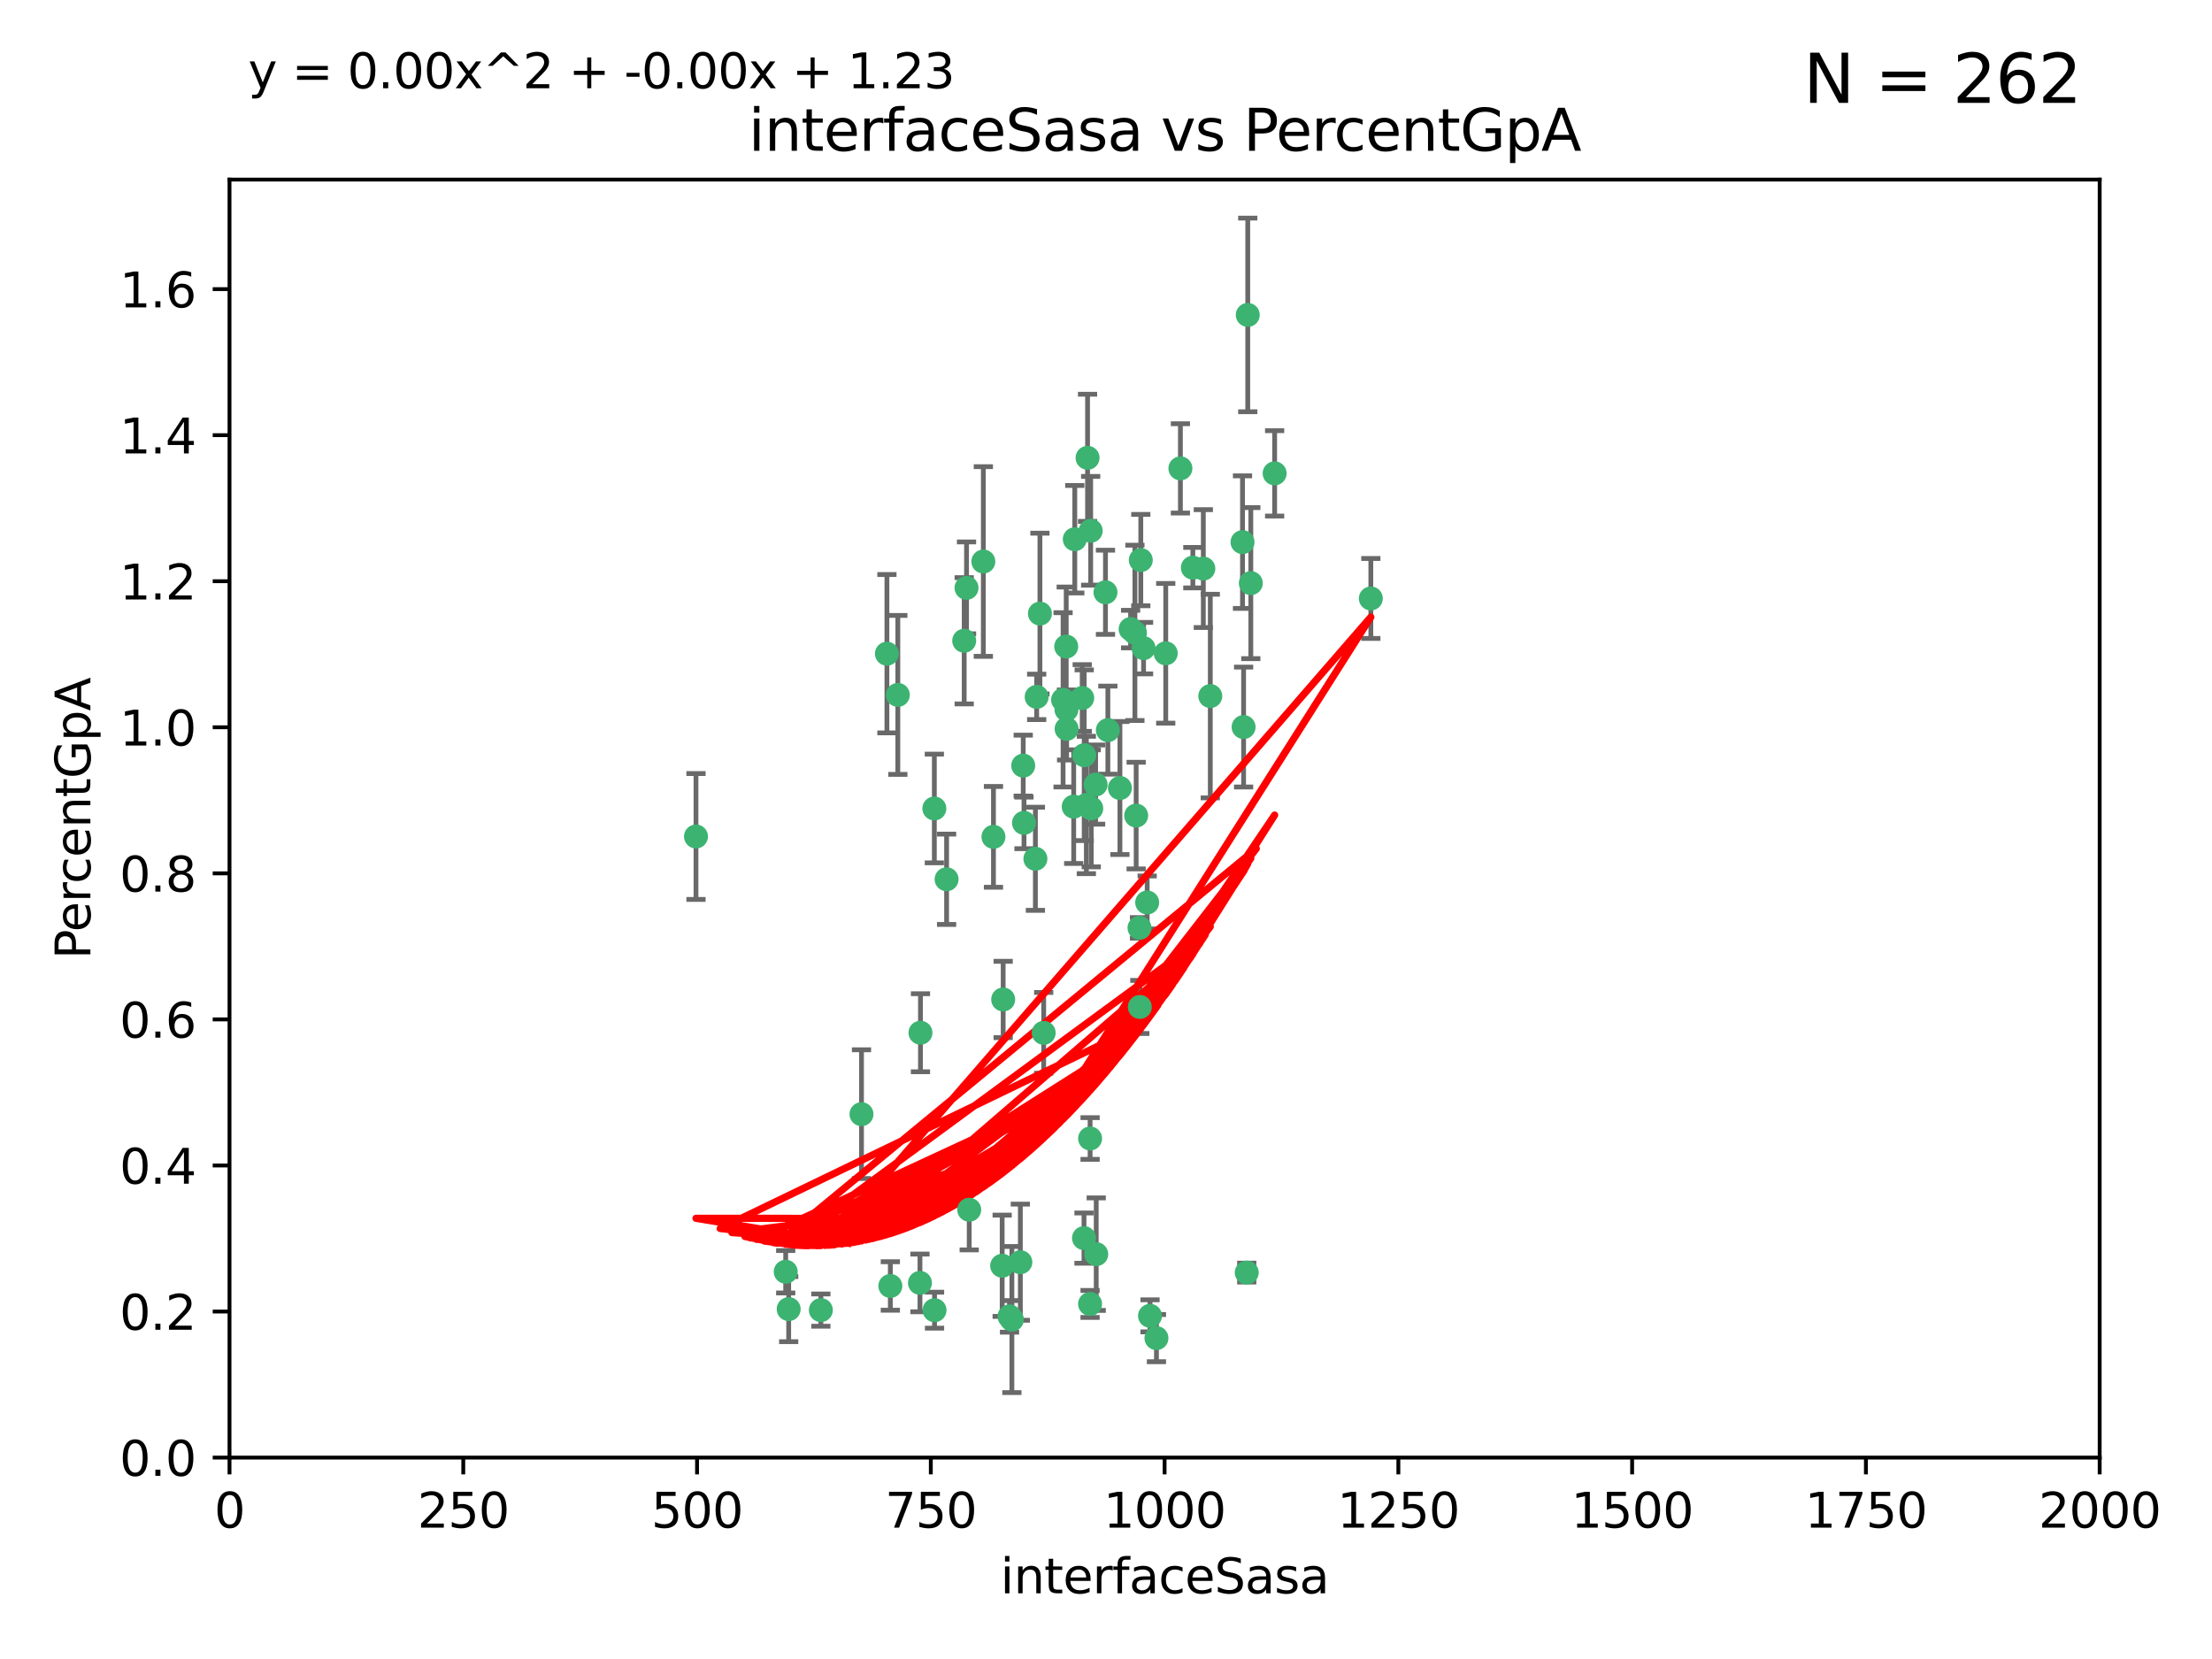 <?xml version="1.0" encoding="utf-8" standalone="no"?>
<!DOCTYPE svg PUBLIC "-//W3C//DTD SVG 1.1//EN"
  "http://www.w3.org/Graphics/SVG/1.1/DTD/svg11.dtd">
<svg xmlns:xlink="http://www.w3.org/1999/xlink" width="460.8pt" height="345.6pt" viewBox="0 0 460.8 345.6" xmlns="http://www.w3.org/2000/svg" version="1.1">
 <defs>
  <style type="text/css">*{stroke-linejoin: round; stroke-linecap: butt}</style>
 </defs>
 <g id="figure_1">
  <g id="patch_1">
   <path d="M 0 345.6 
L 460.8 345.6 
L 460.8 0 
L 0 0 
z
" style="fill: #ffffff"/>
  </g>
  <g id="axes_1">
   <g id="patch_2">
    <path d="M 47.81 303.64 
L 437.4 303.64 
L 437.4 37.411 
L 47.81 37.411 
z
" style="fill: #ffffff"/>
   </g>
   <g id="PathCollection_1">
    <defs>
     <path id="m12745ff041" d="M 0 1.118 
C 0.297 1.118 0.581 1 0.791 0.791 
C 1 0.581 1.118 0.297 1.118 0 
C 1.118 -0.297 1 -0.581 0.791 -0.791 
C 0.581 -1 0.297 -1.118 0 -1.118 
C -0.297 -1.118 -0.581 -1 -0.791 -0.791 
C -1 -0.581 -1.118 -0.297 -1.118 0 
C -1.118 0.297 -1 0.581 -0.791 0.791 
C -0.581 1 -0.297 1.118 0 1.118 
z
" style="stroke: #3cb371"/>
    </defs>
    <g clip-path="url(#p80bbf0ffb4)">
     <use xlink:href="#m12745ff041" x="258.839" y="112.935" style="fill: #3cb371; stroke: #3cb371"/>
     <use xlink:href="#m12745ff041" x="235.526" y="131.048" style="fill: #3cb371; stroke: #3cb371"/>
     <use xlink:href="#m12745ff041" x="265.53" y="98.611" style="fill: #3cb371; stroke: #3cb371"/>
     <use xlink:href="#m12745ff041" x="225.86" y="157.33" style="fill: #3cb371; stroke: #3cb371"/>
     <use xlink:href="#m12745ff041" x="259.065" y="151.457" style="fill: #3cb371; stroke: #3cb371"/>
     <use xlink:href="#m12745ff041" x="259.932" y="65.606" style="fill: #3cb371; stroke: #3cb371"/>
     <use xlink:href="#m12745ff041" x="242.845" y="136.097" style="fill: #3cb371; stroke: #3cb371"/>
     <use xlink:href="#m12745ff041" x="216.635" y="127.82" style="fill: #3cb371; stroke: #3cb371"/>
     <use xlink:href="#m12745ff041" x="163.676" y="264.927" style="fill: #3cb371; stroke: #3cb371"/>
     <use xlink:href="#m12745ff041" x="250.675" y="118.446" style="fill: #3cb371; stroke: #3cb371"/>
     <use xlink:href="#m12745ff041" x="233.3" y="164.157" style="fill: #3cb371; stroke: #3cb371"/>
     <use xlink:href="#m12745ff041" x="222.161" y="147.818" style="fill: #3cb371; stroke: #3cb371"/>
     <use xlink:href="#m12745ff041" x="221.458" y="145.786" style="fill: #3cb371; stroke: #3cb371"/>
     <use xlink:href="#m12745ff041" x="238.226" y="135.021" style="fill: #3cb371; stroke: #3cb371"/>
     <use xlink:href="#m12745ff041" x="236.422" y="131.834" style="fill: #3cb371; stroke: #3cb371"/>
     <use xlink:href="#m12745ff041" x="226.558" y="95.371" style="fill: #3cb371; stroke: #3cb371"/>
     <use xlink:href="#m12745ff041" x="223.671" y="168.041" style="fill: #3cb371; stroke: #3cb371"/>
     <use xlink:href="#m12745ff041" x="248.492" y="118.255" style="fill: #3cb371; stroke: #3cb371"/>
     <use xlink:href="#m12745ff041" x="223.897" y="112.334" style="fill: #3cb371; stroke: #3cb371"/>
     <use xlink:href="#m12745ff041" x="225.446" y="145.408" style="fill: #3cb371; stroke: #3cb371"/>
     <use xlink:href="#m12745ff041" x="230.29" y="123.385" style="fill: #3cb371; stroke: #3cb371"/>
     <use xlink:href="#m12745ff041" x="200.86" y="133.482" style="fill: #3cb371; stroke: #3cb371"/>
     <use xlink:href="#m12745ff041" x="217.42" y="215.161" style="fill: #3cb371; stroke: #3cb371"/>
     <use xlink:href="#m12745ff041" x="237.649" y="116.673" style="fill: #3cb371; stroke: #3cb371"/>
     <use xlink:href="#m12745ff041" x="259.72" y="265.1" style="fill: #3cb371; stroke: #3cb371"/>
     <use xlink:href="#m12745ff041" x="213.316" y="171.42" style="fill: #3cb371; stroke: #3cb371"/>
     <use xlink:href="#m12745ff041" x="204.848" y="116.973" style="fill: #3cb371; stroke: #3cb371"/>
     <use xlink:href="#m12745ff041" x="245.901" y="97.572" style="fill: #3cb371; stroke: #3cb371"/>
     <use xlink:href="#m12745ff041" x="285.569" y="124.669" style="fill: #3cb371; stroke: #3cb371"/>
     <use xlink:href="#m12745ff041" x="215.957" y="145.171" style="fill: #3cb371; stroke: #3cb371"/>
     <use xlink:href="#m12745ff041" x="194.641" y="168.419" style="fill: #3cb371; stroke: #3cb371"/>
     <use xlink:href="#m12745ff041" x="191.75" y="215.139" style="fill: #3cb371; stroke: #3cb371"/>
     <use xlink:href="#m12745ff041" x="184.761" y="136.178" style="fill: #3cb371; stroke: #3cb371"/>
     <use xlink:href="#m12745ff041" x="228.364" y="261.264" style="fill: #3cb371; stroke: #3cb371"/>
     <use xlink:href="#m12745ff041" x="213.156" y="159.488" style="fill: #3cb371; stroke: #3cb371"/>
     <use xlink:href="#m12745ff041" x="222.113" y="134.689" style="fill: #3cb371; stroke: #3cb371"/>
     <use xlink:href="#m12745ff041" x="215.692" y="178.897" style="fill: #3cb371; stroke: #3cb371"/>
     <use xlink:href="#m12745ff041" x="194.683" y="272.937" style="fill: #3cb371; stroke: #3cb371"/>
     <use xlink:href="#m12745ff041" x="228.237" y="163.438" style="fill: #3cb371; stroke: #3cb371"/>
     <use xlink:href="#m12745ff041" x="222.194" y="151.836" style="fill: #3cb371; stroke: #3cb371"/>
     <use xlink:href="#m12745ff041" x="225.816" y="257.919" style="fill: #3cb371; stroke: #3cb371"/>
     <use xlink:href="#m12745ff041" x="212.558" y="262.94" style="fill: #3cb371; stroke: #3cb371"/>
     <use xlink:href="#m12745ff041" x="185.474" y="267.891" style="fill: #3cb371; stroke: #3cb371"/>
     <use xlink:href="#m12745ff041" x="237.381" y="193.29" style="fill: #3cb371; stroke: #3cb371"/>
     <use xlink:href="#m12745ff041" x="197.192" y="183.167" style="fill: #3cb371; stroke: #3cb371"/>
     <use xlink:href="#m12745ff041" x="227.088" y="237.168" style="fill: #3cb371; stroke: #3cb371"/>
     <use xlink:href="#m12745ff041" x="208.978" y="208.206" style="fill: #3cb371; stroke: #3cb371"/>
     <use xlink:href="#m12745ff041" x="239.57" y="274.113" style="fill: #3cb371; stroke: #3cb371"/>
     <use xlink:href="#m12745ff041" x="227.208" y="110.571" style="fill: #3cb371; stroke: #3cb371"/>
     <use xlink:href="#m12745ff041" x="260.569" y="121.476" style="fill: #3cb371; stroke: #3cb371"/>
     <use xlink:href="#m12745ff041" x="227.082" y="271.637" style="fill: #3cb371; stroke: #3cb371"/>
     <use xlink:href="#m12745ff041" x="191.645" y="267.252" style="fill: #3cb371; stroke: #3cb371"/>
     <use xlink:href="#m12745ff041" x="230.787" y="152.103" style="fill: #3cb371; stroke: #3cb371"/>
     <use xlink:href="#m12745ff041" x="210.3" y="274.227" style="fill: #3cb371; stroke: #3cb371"/>
     <use xlink:href="#m12745ff041" x="236.683" y="169.899" style="fill: #3cb371; stroke: #3cb371"/>
     <use xlink:href="#m12745ff041" x="206.956" y="174.332" style="fill: #3cb371; stroke: #3cb371"/>
     <use xlink:href="#m12745ff041" x="237.447" y="209.769" style="fill: #3cb371; stroke: #3cb371"/>
     <use xlink:href="#m12745ff041" x="240.91" y="278.753" style="fill: #3cb371; stroke: #3cb371"/>
     <use xlink:href="#m12745ff041" x="227.327" y="168.396" style="fill: #3cb371; stroke: #3cb371"/>
     <use xlink:href="#m12745ff041" x="238.978" y="188.002" style="fill: #3cb371; stroke: #3cb371"/>
     <use xlink:href="#m12745ff041" x="210.795" y="274.884" style="fill: #3cb371; stroke: #3cb371"/>
     <use xlink:href="#m12745ff041" x="179.464" y="232.101" style="fill: #3cb371; stroke: #3cb371"/>
     <use xlink:href="#m12745ff041" x="164.297" y="272.711" style="fill: #3cb371; stroke: #3cb371"/>
     <use xlink:href="#m12745ff041" x="226.307" y="167.688" style="fill: #3cb371; stroke: #3cb371"/>
     <use xlink:href="#m12745ff041" x="201.345" y="122.465" style="fill: #3cb371; stroke: #3cb371"/>
     <use xlink:href="#m12745ff041" x="187.034" y="144.762" style="fill: #3cb371; stroke: #3cb371"/>
     <use xlink:href="#m12745ff041" x="252.125" y="145.004" style="fill: #3cb371; stroke: #3cb371"/>
     <use xlink:href="#m12745ff041" x="208.769" y="263.681" style="fill: #3cb371; stroke: #3cb371"/>
     <use xlink:href="#m12745ff041" x="201.905" y="252.015" style="fill: #3cb371; stroke: #3cb371"/>
     <use xlink:href="#m12745ff041" x="171" y="272.918" style="fill: #3cb371; stroke: #3cb371"/>
     <use xlink:href="#m12745ff041" x="144.987" y="174.257" style="fill: #3cb371; stroke: #3cb371"/>
    </g>
   </g>
   <g id="matplotlib.axis_1">
    <g id="xtick_1">
     <g id="line2d_1">
      <defs>
       <path id="m43597d135d" d="M 0 0 
L 0 3.5 
" style="stroke: #000000; stroke-width: 0.8"/>
      </defs>
      <g>
       <use xlink:href="#m43597d135d" x="47.81" y="303.64" style="stroke: #000000; stroke-width: 0.8"/>
      </g>
     </g>
     <g id="text_1">
      <!-- 0 -->
      <g transform="translate(44.629 318.238)scale(0.1 -0.1)">
       <defs>
        <path id="DejaVuSans-30" d="M 2034 4250 
Q 1547 4250 1301 3770 
Q 1056 3291 1056 2328 
Q 1056 1369 1301 889 
Q 1547 409 2034 409 
Q 2525 409 2770 889 
Q 3016 1369 3016 2328 
Q 3016 3291 2770 3770 
Q 2525 4250 2034 4250 
z
M 2034 4750 
Q 2819 4750 3233 4129 
Q 3647 3509 3647 2328 
Q 3647 1150 3233 529 
Q 2819 -91 2034 -91 
Q 1250 -91 836 529 
Q 422 1150 422 2328 
Q 422 3509 836 4129 
Q 1250 4750 2034 4750 
z
" transform="scale(0.016)"/>
       </defs>
       <use xlink:href="#DejaVuSans-30"/>
      </g>
     </g>
    </g>
    <g id="xtick_2">
     <g id="line2d_2">
      <g>
       <use xlink:href="#m43597d135d" x="96.509" y="303.64" style="stroke: #000000; stroke-width: 0.8"/>
      </g>
     </g>
     <g id="text_2">
      <!-- 250 -->
      <g transform="translate(86.965 318.238)scale(0.1 -0.1)">
       <defs>
        <path id="DejaVuSans-32" d="M 1228 531 
L 3431 531 
L 3431 0 
L 469 0 
L 469 531 
Q 828 903 1448 1529 
Q 2069 2156 2228 2338 
Q 2531 2678 2651 2914 
Q 2772 3150 2772 3378 
Q 2772 3750 2511 3984 
Q 2250 4219 1831 4219 
Q 1534 4219 1204 4116 
Q 875 4013 500 3803 
L 500 4441 
Q 881 4594 1212 4672 
Q 1544 4750 1819 4750 
Q 2544 4750 2975 4387 
Q 3406 4025 3406 3419 
Q 3406 3131 3298 2873 
Q 3191 2616 2906 2266 
Q 2828 2175 2409 1742 
Q 1991 1309 1228 531 
z
" transform="scale(0.016)"/>
        <path id="DejaVuSans-35" d="M 691 4666 
L 3169 4666 
L 3169 4134 
L 1269 4134 
L 1269 2991 
Q 1406 3038 1543 3061 
Q 1681 3084 1819 3084 
Q 2600 3084 3056 2656 
Q 3513 2228 3513 1497 
Q 3513 744 3044 326 
Q 2575 -91 1722 -91 
Q 1428 -91 1123 -41 
Q 819 9 494 109 
L 494 744 
Q 775 591 1075 516 
Q 1375 441 1709 441 
Q 2250 441 2565 725 
Q 2881 1009 2881 1497 
Q 2881 1984 2565 2268 
Q 2250 2553 1709 2553 
Q 1456 2553 1204 2497 
Q 953 2441 691 2322 
L 691 4666 
z
" transform="scale(0.016)"/>
       </defs>
       <use xlink:href="#DejaVuSans-32"/>
       <use xlink:href="#DejaVuSans-35" x="63.623"/>
       <use xlink:href="#DejaVuSans-30" x="127.246"/>
      </g>
     </g>
    </g>
    <g id="xtick_3">
     <g id="line2d_3">
      <g>
       <use xlink:href="#m43597d135d" x="145.208" y="303.64" style="stroke: #000000; stroke-width: 0.8"/>
      </g>
     </g>
     <g id="text_3">
      <!-- 500 -->
      <g transform="translate(135.664 318.238)scale(0.1 -0.1)">
       <use xlink:href="#DejaVuSans-35"/>
       <use xlink:href="#DejaVuSans-30" x="63.623"/>
       <use xlink:href="#DejaVuSans-30" x="127.246"/>
      </g>
     </g>
    </g>
    <g id="xtick_4">
     <g id="line2d_4">
      <g>
       <use xlink:href="#m43597d135d" x="193.906" y="303.64" style="stroke: #000000; stroke-width: 0.8"/>
      </g>
     </g>
     <g id="text_4">
      <!-- 750 -->
      <g transform="translate(184.363 318.238)scale(0.1 -0.1)">
       <defs>
        <path id="DejaVuSans-37" d="M 525 4666 
L 3525 4666 
L 3525 4397 
L 1831 0 
L 1172 0 
L 2766 4134 
L 525 4134 
L 525 4666 
z
" transform="scale(0.016)"/>
       </defs>
       <use xlink:href="#DejaVuSans-37"/>
       <use xlink:href="#DejaVuSans-35" x="63.623"/>
       <use xlink:href="#DejaVuSans-30" x="127.246"/>
      </g>
     </g>
    </g>
    <g id="xtick_5">
     <g id="line2d_5">
      <g>
       <use xlink:href="#m43597d135d" x="242.605" y="303.64" style="stroke: #000000; stroke-width: 0.8"/>
      </g>
     </g>
     <g id="text_5">
      <!-- 1000 -->
      <g transform="translate(229.88 318.238)scale(0.1 -0.1)">
       <defs>
        <path id="DejaVuSans-31" d="M 794 531 
L 1825 531 
L 1825 4091 
L 703 3866 
L 703 4441 
L 1819 4666 
L 2450 4666 
L 2450 531 
L 3481 531 
L 3481 0 
L 794 0 
L 794 531 
z
" transform="scale(0.016)"/>
       </defs>
       <use xlink:href="#DejaVuSans-31"/>
       <use xlink:href="#DejaVuSans-30" x="63.623"/>
       <use xlink:href="#DejaVuSans-30" x="127.246"/>
       <use xlink:href="#DejaVuSans-30" x="190.869"/>
      </g>
     </g>
    </g>
    <g id="xtick_6">
     <g id="line2d_6">
      <g>
       <use xlink:href="#m43597d135d" x="291.304" y="303.64" style="stroke: #000000; stroke-width: 0.8"/>
      </g>
     </g>
     <g id="text_6">
      <!-- 1250 -->
      <g transform="translate(278.579 318.238)scale(0.1 -0.1)">
       <use xlink:href="#DejaVuSans-31"/>
       <use xlink:href="#DejaVuSans-32" x="63.623"/>
       <use xlink:href="#DejaVuSans-35" x="127.246"/>
       <use xlink:href="#DejaVuSans-30" x="190.869"/>
      </g>
     </g>
    </g>
    <g id="xtick_7">
     <g id="line2d_7">
      <g>
       <use xlink:href="#m43597d135d" x="340.002" y="303.64" style="stroke: #000000; stroke-width: 0.8"/>
      </g>
     </g>
     <g id="text_7">
      <!-- 1500 -->
      <g transform="translate(327.277 318.238)scale(0.1 -0.1)">
       <use xlink:href="#DejaVuSans-31"/>
       <use xlink:href="#DejaVuSans-35" x="63.623"/>
       <use xlink:href="#DejaVuSans-30" x="127.246"/>
       <use xlink:href="#DejaVuSans-30" x="190.869"/>
      </g>
     </g>
    </g>
    <g id="xtick_8">
     <g id="line2d_8">
      <g>
       <use xlink:href="#m43597d135d" x="388.701" y="303.64" style="stroke: #000000; stroke-width: 0.8"/>
      </g>
     </g>
     <g id="text_8">
      <!-- 1750 -->
      <g transform="translate(375.976 318.238)scale(0.1 -0.1)">
       <use xlink:href="#DejaVuSans-31"/>
       <use xlink:href="#DejaVuSans-37" x="63.623"/>
       <use xlink:href="#DejaVuSans-35" x="127.246"/>
       <use xlink:href="#DejaVuSans-30" x="190.869"/>
      </g>
     </g>
    </g>
    <g id="xtick_9">
     <g id="line2d_9">
      <g>
       <use xlink:href="#m43597d135d" x="437.4" y="303.64" style="stroke: #000000; stroke-width: 0.8"/>
      </g>
     </g>
     <g id="text_9">
      <!-- 2000 -->
      <g transform="translate(424.675 318.238)scale(0.1 -0.1)">
       <use xlink:href="#DejaVuSans-32"/>
       <use xlink:href="#DejaVuSans-30" x="63.623"/>
       <use xlink:href="#DejaVuSans-30" x="127.246"/>
       <use xlink:href="#DejaVuSans-30" x="190.869"/>
      </g>
     </g>
    </g>
    <g id="text_10">
     <!-- interfaceSasa -->
     <g transform="translate(208.398 331.917)scale(0.1 -0.1)">
      <defs>
       <path id="DejaVuSans-69" d="M 603 3500 
L 1178 3500 
L 1178 0 
L 603 0 
L 603 3500 
z
M 603 4863 
L 1178 4863 
L 1178 4134 
L 603 4134 
L 603 4863 
z
" transform="scale(0.016)"/>
       <path id="DejaVuSans-6e" d="M 3513 2113 
L 3513 0 
L 2938 0 
L 2938 2094 
Q 2938 2591 2744 2837 
Q 2550 3084 2163 3084 
Q 1697 3084 1428 2787 
Q 1159 2491 1159 1978 
L 1159 0 
L 581 0 
L 581 3500 
L 1159 3500 
L 1159 2956 
Q 1366 3272 1645 3428 
Q 1925 3584 2291 3584 
Q 2894 3584 3203 3211 
Q 3513 2838 3513 2113 
z
" transform="scale(0.016)"/>
       <path id="DejaVuSans-74" d="M 1172 4494 
L 1172 3500 
L 2356 3500 
L 2356 3053 
L 1172 3053 
L 1172 1153 
Q 1172 725 1289 603 
Q 1406 481 1766 481 
L 2356 481 
L 2356 0 
L 1766 0 
Q 1100 0 847 248 
Q 594 497 594 1153 
L 594 3053 
L 172 3053 
L 172 3500 
L 594 3500 
L 594 4494 
L 1172 4494 
z
" transform="scale(0.016)"/>
       <path id="DejaVuSans-65" d="M 3597 1894 
L 3597 1613 
L 953 1613 
Q 991 1019 1311 708 
Q 1631 397 2203 397 
Q 2534 397 2845 478 
Q 3156 559 3463 722 
L 3463 178 
Q 3153 47 2828 -22 
Q 2503 -91 2169 -91 
Q 1331 -91 842 396 
Q 353 884 353 1716 
Q 353 2575 817 3079 
Q 1281 3584 2069 3584 
Q 2775 3584 3186 3129 
Q 3597 2675 3597 1894 
z
M 3022 2063 
Q 3016 2534 2758 2815 
Q 2500 3097 2075 3097 
Q 1594 3097 1305 2825 
Q 1016 2553 972 2059 
L 3022 2063 
z
" transform="scale(0.016)"/>
       <path id="DejaVuSans-72" d="M 2631 2963 
Q 2534 3019 2420 3045 
Q 2306 3072 2169 3072 
Q 1681 3072 1420 2755 
Q 1159 2438 1159 1844 
L 1159 0 
L 581 0 
L 581 3500 
L 1159 3500 
L 1159 2956 
Q 1341 3275 1631 3429 
Q 1922 3584 2338 3584 
Q 2397 3584 2469 3576 
Q 2541 3569 2628 3553 
L 2631 2963 
z
" transform="scale(0.016)"/>
       <path id="DejaVuSans-66" d="M 2375 4863 
L 2375 4384 
L 1825 4384 
Q 1516 4384 1395 4259 
Q 1275 4134 1275 3809 
L 1275 3500 
L 2222 3500 
L 2222 3053 
L 1275 3053 
L 1275 0 
L 697 0 
L 697 3053 
L 147 3053 
L 147 3500 
L 697 3500 
L 697 3744 
Q 697 4328 969 4595 
Q 1241 4863 1831 4863 
L 2375 4863 
z
" transform="scale(0.016)"/>
       <path id="DejaVuSans-61" d="M 2194 1759 
Q 1497 1759 1228 1600 
Q 959 1441 959 1056 
Q 959 750 1161 570 
Q 1363 391 1709 391 
Q 2188 391 2477 730 
Q 2766 1069 2766 1631 
L 2766 1759 
L 2194 1759 
z
M 3341 1997 
L 3341 0 
L 2766 0 
L 2766 531 
Q 2569 213 2275 61 
Q 1981 -91 1556 -91 
Q 1019 -91 701 211 
Q 384 513 384 1019 
Q 384 1609 779 1909 
Q 1175 2209 1959 2209 
L 2766 2209 
L 2766 2266 
Q 2766 2663 2505 2880 
Q 2244 3097 1772 3097 
Q 1472 3097 1187 3025 
Q 903 2953 641 2809 
L 641 3341 
Q 956 3463 1253 3523 
Q 1550 3584 1831 3584 
Q 2591 3584 2966 3190 
Q 3341 2797 3341 1997 
z
" transform="scale(0.016)"/>
       <path id="DejaVuSans-63" d="M 3122 3366 
L 3122 2828 
Q 2878 2963 2633 3030 
Q 2388 3097 2138 3097 
Q 1578 3097 1268 2742 
Q 959 2388 959 1747 
Q 959 1106 1268 751 
Q 1578 397 2138 397 
Q 2388 397 2633 464 
Q 2878 531 3122 666 
L 3122 134 
Q 2881 22 2623 -34 
Q 2366 -91 2075 -91 
Q 1284 -91 818 406 
Q 353 903 353 1747 
Q 353 2603 823 3093 
Q 1294 3584 2113 3584 
Q 2378 3584 2631 3529 
Q 2884 3475 3122 3366 
z
" transform="scale(0.016)"/>
       <path id="DejaVuSans-53" d="M 3425 4513 
L 3425 3897 
Q 3066 4069 2747 4153 
Q 2428 4238 2131 4238 
Q 1616 4238 1336 4038 
Q 1056 3838 1056 3469 
Q 1056 3159 1242 3001 
Q 1428 2844 1947 2747 
L 2328 2669 
Q 3034 2534 3370 2195 
Q 3706 1856 3706 1288 
Q 3706 609 3251 259 
Q 2797 -91 1919 -91 
Q 1588 -91 1214 -16 
Q 841 59 441 206 
L 441 856 
Q 825 641 1194 531 
Q 1563 422 1919 422 
Q 2459 422 2753 634 
Q 3047 847 3047 1241 
Q 3047 1584 2836 1778 
Q 2625 1972 2144 2069 
L 1759 2144 
Q 1053 2284 737 2584 
Q 422 2884 422 3419 
Q 422 4038 858 4394 
Q 1294 4750 2059 4750 
Q 2388 4750 2728 4690 
Q 3069 4631 3425 4513 
z
" transform="scale(0.016)"/>
       <path id="DejaVuSans-73" d="M 2834 3397 
L 2834 2853 
Q 2591 2978 2328 3040 
Q 2066 3103 1784 3103 
Q 1356 3103 1142 2972 
Q 928 2841 928 2578 
Q 928 2378 1081 2264 
Q 1234 2150 1697 2047 
L 1894 2003 
Q 2506 1872 2764 1633 
Q 3022 1394 3022 966 
Q 3022 478 2636 193 
Q 2250 -91 1575 -91 
Q 1294 -91 989 -36 
Q 684 19 347 128 
L 347 722 
Q 666 556 975 473 
Q 1284 391 1588 391 
Q 1994 391 2212 530 
Q 2431 669 2431 922 
Q 2431 1156 2273 1281 
Q 2116 1406 1581 1522 
L 1381 1569 
Q 847 1681 609 1914 
Q 372 2147 372 2553 
Q 372 3047 722 3315 
Q 1072 3584 1716 3584 
Q 2034 3584 2315 3537 
Q 2597 3491 2834 3397 
z
" transform="scale(0.016)"/>
      </defs>
      <use xlink:href="#DejaVuSans-69"/>
      <use xlink:href="#DejaVuSans-6e" x="27.783"/>
      <use xlink:href="#DejaVuSans-74" x="91.162"/>
      <use xlink:href="#DejaVuSans-65" x="130.371"/>
      <use xlink:href="#DejaVuSans-72" x="191.895"/>
      <use xlink:href="#DejaVuSans-66" x="233.008"/>
      <use xlink:href="#DejaVuSans-61" x="268.213"/>
      <use xlink:href="#DejaVuSans-63" x="329.492"/>
      <use xlink:href="#DejaVuSans-65" x="384.473"/>
      <use xlink:href="#DejaVuSans-53" x="445.996"/>
      <use xlink:href="#DejaVuSans-61" x="509.473"/>
      <use xlink:href="#DejaVuSans-73" x="570.752"/>
      <use xlink:href="#DejaVuSans-61" x="622.852"/>
     </g>
    </g>
   </g>
   <g id="matplotlib.axis_2">
    <g id="ytick_1">
     <g id="line2d_10">
      <defs>
       <path id="m94f368cdd9" d="M 0 0 
L -3.5 0 
" style="stroke: #000000; stroke-width: 0.8"/>
      </defs>
      <g>
       <use xlink:href="#m94f368cdd9" x="47.81" y="303.64" style="stroke: #000000; stroke-width: 0.8"/>
      </g>
     </g>
     <g id="text_11">
      <!-- 0.0 -->
      <g transform="translate(24.907 307.439)scale(0.1 -0.1)">
       <defs>
        <path id="DejaVuSans-2e" d="M 684 794 
L 1344 794 
L 1344 0 
L 684 0 
L 684 794 
z
" transform="scale(0.016)"/>
       </defs>
       <use xlink:href="#DejaVuSans-30"/>
       <use xlink:href="#DejaVuSans-2e" x="63.623"/>
       <use xlink:href="#DejaVuSans-30" x="95.41"/>
      </g>
     </g>
    </g>
    <g id="ytick_2">
     <g id="line2d_11">
      <g>
       <use xlink:href="#m94f368cdd9" x="47.81" y="273.214" style="stroke: #000000; stroke-width: 0.8"/>
      </g>
     </g>
     <g id="text_12">
      <!-- 0.2 -->
      <g transform="translate(24.907 277.013)scale(0.1 -0.1)">
       <use xlink:href="#DejaVuSans-30"/>
       <use xlink:href="#DejaVuSans-2e" x="63.623"/>
       <use xlink:href="#DejaVuSans-32" x="95.41"/>
      </g>
     </g>
    </g>
    <g id="ytick_3">
     <g id="line2d_12">
      <g>
       <use xlink:href="#m94f368cdd9" x="47.81" y="242.788" style="stroke: #000000; stroke-width: 0.8"/>
      </g>
     </g>
     <g id="text_13">
      <!-- 0.4 -->
      <g transform="translate(24.907 246.587)scale(0.1 -0.1)">
       <defs>
        <path id="DejaVuSans-34" d="M 2419 4116 
L 825 1625 
L 2419 1625 
L 2419 4116 
z
M 2253 4666 
L 3047 4666 
L 3047 1625 
L 3713 1625 
L 3713 1100 
L 3047 1100 
L 3047 0 
L 2419 0 
L 2419 1100 
L 313 1100 
L 313 1709 
L 2253 4666 
z
" transform="scale(0.016)"/>
       </defs>
       <use xlink:href="#DejaVuSans-30"/>
       <use xlink:href="#DejaVuSans-2e" x="63.623"/>
       <use xlink:href="#DejaVuSans-34" x="95.41"/>
      </g>
     </g>
    </g>
    <g id="ytick_4">
     <g id="line2d_13">
      <g>
       <use xlink:href="#m94f368cdd9" x="47.81" y="212.362" style="stroke: #000000; stroke-width: 0.8"/>
      </g>
     </g>
     <g id="text_14">
      <!-- 0.6 -->
      <g transform="translate(24.907 216.161)scale(0.1 -0.1)">
       <defs>
        <path id="DejaVuSans-36" d="M 2113 2584 
Q 1688 2584 1439 2293 
Q 1191 2003 1191 1497 
Q 1191 994 1439 701 
Q 1688 409 2113 409 
Q 2538 409 2786 701 
Q 3034 994 3034 1497 
Q 3034 2003 2786 2293 
Q 2538 2584 2113 2584 
z
M 3366 4563 
L 3366 3988 
Q 3128 4100 2886 4159 
Q 2644 4219 2406 4219 
Q 1781 4219 1451 3797 
Q 1122 3375 1075 2522 
Q 1259 2794 1537 2939 
Q 1816 3084 2150 3084 
Q 2853 3084 3261 2657 
Q 3669 2231 3669 1497 
Q 3669 778 3244 343 
Q 2819 -91 2113 -91 
Q 1303 -91 875 529 
Q 447 1150 447 2328 
Q 447 3434 972 4092 
Q 1497 4750 2381 4750 
Q 2619 4750 2861 4703 
Q 3103 4656 3366 4563 
z
" transform="scale(0.016)"/>
       </defs>
       <use xlink:href="#DejaVuSans-30"/>
       <use xlink:href="#DejaVuSans-2e" x="63.623"/>
       <use xlink:href="#DejaVuSans-36" x="95.41"/>
      </g>
     </g>
    </g>
    <g id="ytick_5">
     <g id="line2d_14">
      <g>
       <use xlink:href="#m94f368cdd9" x="47.81" y="181.935" style="stroke: #000000; stroke-width: 0.8"/>
      </g>
     </g>
     <g id="text_15">
      <!-- 0.8 -->
      <g transform="translate(24.907 185.735)scale(0.1 -0.1)">
       <defs>
        <path id="DejaVuSans-38" d="M 2034 2216 
Q 1584 2216 1326 1975 
Q 1069 1734 1069 1313 
Q 1069 891 1326 650 
Q 1584 409 2034 409 
Q 2484 409 2743 651 
Q 3003 894 3003 1313 
Q 3003 1734 2745 1975 
Q 2488 2216 2034 2216 
z
M 1403 2484 
Q 997 2584 770 2862 
Q 544 3141 544 3541 
Q 544 4100 942 4425 
Q 1341 4750 2034 4750 
Q 2731 4750 3128 4425 
Q 3525 4100 3525 3541 
Q 3525 3141 3298 2862 
Q 3072 2584 2669 2484 
Q 3125 2378 3379 2068 
Q 3634 1759 3634 1313 
Q 3634 634 3220 271 
Q 2806 -91 2034 -91 
Q 1263 -91 848 271 
Q 434 634 434 1313 
Q 434 1759 690 2068 
Q 947 2378 1403 2484 
z
M 1172 3481 
Q 1172 3119 1398 2916 
Q 1625 2713 2034 2713 
Q 2441 2713 2670 2916 
Q 2900 3119 2900 3481 
Q 2900 3844 2670 4047 
Q 2441 4250 2034 4250 
Q 1625 4250 1398 4047 
Q 1172 3844 1172 3481 
z
" transform="scale(0.016)"/>
       </defs>
       <use xlink:href="#DejaVuSans-30"/>
       <use xlink:href="#DejaVuSans-2e" x="63.623"/>
       <use xlink:href="#DejaVuSans-38" x="95.41"/>
      </g>
     </g>
    </g>
    <g id="ytick_6">
     <g id="line2d_15">
      <g>
       <use xlink:href="#m94f368cdd9" x="47.81" y="151.509" style="stroke: #000000; stroke-width: 0.8"/>
      </g>
     </g>
     <g id="text_16">
      <!-- 1.0 -->
      <g transform="translate(24.907 155.308)scale(0.1 -0.1)">
       <use xlink:href="#DejaVuSans-31"/>
       <use xlink:href="#DejaVuSans-2e" x="63.623"/>
       <use xlink:href="#DejaVuSans-30" x="95.41"/>
      </g>
     </g>
    </g>
    <g id="ytick_7">
     <g id="line2d_16">
      <g>
       <use xlink:href="#m94f368cdd9" x="47.81" y="121.083" style="stroke: #000000; stroke-width: 0.8"/>
      </g>
     </g>
     <g id="text_17">
      <!-- 1.2 -->
      <g transform="translate(24.907 124.882)scale(0.1 -0.1)">
       <use xlink:href="#DejaVuSans-31"/>
       <use xlink:href="#DejaVuSans-2e" x="63.623"/>
       <use xlink:href="#DejaVuSans-32" x="95.41"/>
      </g>
     </g>
    </g>
    <g id="ytick_8">
     <g id="line2d_17">
      <g>
       <use xlink:href="#m94f368cdd9" x="47.81" y="90.657" style="stroke: #000000; stroke-width: 0.8"/>
      </g>
     </g>
     <g id="text_18">
      <!-- 1.4 -->
      <g transform="translate(24.907 94.456)scale(0.1 -0.1)">
       <use xlink:href="#DejaVuSans-31"/>
       <use xlink:href="#DejaVuSans-2e" x="63.623"/>
       <use xlink:href="#DejaVuSans-34" x="95.41"/>
      </g>
     </g>
    </g>
    <g id="ytick_9">
     <g id="line2d_18">
      <g>
       <use xlink:href="#m94f368cdd9" x="47.81" y="60.231" style="stroke: #000000; stroke-width: 0.8"/>
      </g>
     </g>
     <g id="text_19">
      <!-- 1.6 -->
      <g transform="translate(24.907 64.03)scale(0.1 -0.1)">
       <use xlink:href="#DejaVuSans-31"/>
       <use xlink:href="#DejaVuSans-2e" x="63.623"/>
       <use xlink:href="#DejaVuSans-36" x="95.41"/>
      </g>
     </g>
    </g>
    <g id="text_20">
     <!-- PercentGpA -->
     <g transform="translate(18.827 199.802)rotate(-90)scale(0.1 -0.1)">
      <defs>
       <path id="DejaVuSans-50" d="M 1259 4147 
L 1259 2394 
L 2053 2394 
Q 2494 2394 2734 2622 
Q 2975 2850 2975 3272 
Q 2975 3691 2734 3919 
Q 2494 4147 2053 4147 
L 1259 4147 
z
M 628 4666 
L 2053 4666 
Q 2838 4666 3239 4311 
Q 3641 3956 3641 3272 
Q 3641 2581 3239 2228 
Q 2838 1875 2053 1875 
L 1259 1875 
L 1259 0 
L 628 0 
L 628 4666 
z
" transform="scale(0.016)"/>
       <path id="DejaVuSans-47" d="M 3809 666 
L 3809 1919 
L 2778 1919 
L 2778 2438 
L 4434 2438 
L 4434 434 
Q 4069 175 3628 42 
Q 3188 -91 2688 -91 
Q 1594 -91 976 548 
Q 359 1188 359 2328 
Q 359 3472 976 4111 
Q 1594 4750 2688 4750 
Q 3144 4750 3555 4637 
Q 3966 4525 4313 4306 
L 4313 3634 
Q 3963 3931 3569 4081 
Q 3175 4231 2741 4231 
Q 1884 4231 1454 3753 
Q 1025 3275 1025 2328 
Q 1025 1384 1454 906 
Q 1884 428 2741 428 
Q 3075 428 3337 486 
Q 3600 544 3809 666 
z
" transform="scale(0.016)"/>
       <path id="DejaVuSans-70" d="M 1159 525 
L 1159 -1331 
L 581 -1331 
L 581 3500 
L 1159 3500 
L 1159 2969 
Q 1341 3281 1617 3432 
Q 1894 3584 2278 3584 
Q 2916 3584 3314 3078 
Q 3713 2572 3713 1747 
Q 3713 922 3314 415 
Q 2916 -91 2278 -91 
Q 1894 -91 1617 61 
Q 1341 213 1159 525 
z
M 3116 1747 
Q 3116 2381 2855 2742 
Q 2594 3103 2138 3103 
Q 1681 3103 1420 2742 
Q 1159 2381 1159 1747 
Q 1159 1113 1420 752 
Q 1681 391 2138 391 
Q 2594 391 2855 752 
Q 3116 1113 3116 1747 
z
" transform="scale(0.016)"/>
       <path id="DejaVuSans-41" d="M 2188 4044 
L 1331 1722 
L 3047 1722 
L 2188 4044 
z
M 1831 4666 
L 2547 4666 
L 4325 0 
L 3669 0 
L 3244 1197 
L 1141 1197 
L 716 0 
L 50 0 
L 1831 4666 
z
" transform="scale(0.016)"/>
      </defs>
      <use xlink:href="#DejaVuSans-50"/>
      <use xlink:href="#DejaVuSans-65" x="56.678"/>
      <use xlink:href="#DejaVuSans-72" x="118.201"/>
      <use xlink:href="#DejaVuSans-63" x="157.064"/>
      <use xlink:href="#DejaVuSans-65" x="212.045"/>
      <use xlink:href="#DejaVuSans-6e" x="273.568"/>
      <use xlink:href="#DejaVuSans-74" x="336.947"/>
      <use xlink:href="#DejaVuSans-47" x="376.156"/>
      <use xlink:href="#DejaVuSans-70" x="453.646"/>
      <use xlink:href="#DejaVuSans-41" x="517.123"/>
     </g>
    </g>
   </g>
   <g id="LineCollection_1">
    <path d="M 258.839 126.742 
L 258.839 99.128 
" clip-path="url(#p80bbf0ffb4)" style="fill: none; stroke: #696969"/>
    <path d="M 235.526 134.958 
L 235.526 127.138 
" clip-path="url(#p80bbf0ffb4)" style="fill: none; stroke: #696969"/>
    <path d="M 265.53 107.5 
L 265.53 89.723 
" clip-path="url(#p80bbf0ffb4)" style="fill: none; stroke: #696969"/>
    <path d="M 225.86 175.107 
L 225.86 139.552 
" clip-path="url(#p80bbf0ffb4)" style="fill: none; stroke: #696969"/>
    <path d="M 259.065 163.945 
L 259.065 138.968 
" clip-path="url(#p80bbf0ffb4)" style="fill: none; stroke: #696969"/>
    <path d="M 259.932 85.777 
L 259.932 45.434 
" clip-path="url(#p80bbf0ffb4)" style="fill: none; stroke: #696969"/>
    <path d="M 242.845 150.645 
L 242.845 121.55 
" clip-path="url(#p80bbf0ffb4)" style="fill: none; stroke: #696969"/>
    <path d="M 216.635 144.568 
L 216.635 111.073 
" clip-path="url(#p80bbf0ffb4)" style="fill: none; stroke: #696969"/>
    <path d="M 163.676 269.346 
L 163.676 260.509 
" clip-path="url(#p80bbf0ffb4)" style="fill: none; stroke: #696969"/>
    <path d="M 250.675 130.722 
L 250.675 106.17 
" clip-path="url(#p80bbf0ffb4)" style="fill: none; stroke: #696969"/>
    <path d="M 233.3 178.007 
L 233.3 150.307 
" clip-path="url(#p80bbf0ffb4)" style="fill: none; stroke: #696969"/>
    <path d="M 222.161 151.909 
L 222.161 143.727 
" clip-path="url(#p80bbf0ffb4)" style="fill: none; stroke: #696969"/>
    <path d="M 221.458 163.937 
L 221.458 127.634 
" clip-path="url(#p80bbf0ffb4)" style="fill: none; stroke: #696969"/>
    <path d="M 238.226 140.382 
L 238.226 129.659 
" clip-path="url(#p80bbf0ffb4)" style="fill: none; stroke: #696969"/>
    <path d="M 236.422 150.092 
L 236.422 113.575 
" clip-path="url(#p80bbf0ffb4)" style="fill: none; stroke: #696969"/>
    <path d="M 226.558 108.615 
L 226.558 82.127 
" clip-path="url(#p80bbf0ffb4)" style="fill: none; stroke: #696969"/>
    <path d="M 223.671 179.882 
L 223.671 156.201 
" clip-path="url(#p80bbf0ffb4)" style="fill: none; stroke: #696969"/>
    <path d="M 248.492 122.472 
L 248.492 114.039 
" clip-path="url(#p80bbf0ffb4)" style="fill: none; stroke: #696969"/>
    <path d="M 223.897 123.529 
L 223.897 101.139 
" clip-path="url(#p80bbf0ffb4)" style="fill: none; stroke: #696969"/>
    <path d="M 225.446 152.361 
L 225.446 138.456 
" clip-path="url(#p80bbf0ffb4)" style="fill: none; stroke: #696969"/>
    <path d="M 230.29 132.151 
L 230.29 114.62 
" clip-path="url(#p80bbf0ffb4)" style="fill: none; stroke: #696969"/>
    <path d="M 200.86 146.637 
L 200.86 120.327 
" clip-path="url(#p80bbf0ffb4)" style="fill: none; stroke: #696969"/>
    <path d="M 217.42 223.572 
L 217.42 206.751 
" clip-path="url(#p80bbf0ffb4)" style="fill: none; stroke: #696969"/>
    <path d="M 237.649 126.191 
L 237.649 107.154 
" clip-path="url(#p80bbf0ffb4)" style="fill: none; stroke: #696969"/>
    <path d="M 259.72 267.073 
L 259.72 263.128 
" clip-path="url(#p80bbf0ffb4)" style="fill: none; stroke: #696969"/>
    <path d="M 213.316 176.791 
L 213.316 166.049 
" clip-path="url(#p80bbf0ffb4)" style="fill: none; stroke: #696969"/>
    <path d="M 204.848 136.73 
L 204.848 97.216 
" clip-path="url(#p80bbf0ffb4)" style="fill: none; stroke: #696969"/>
    <path d="M 245.901 106.878 
L 245.901 88.267 
" clip-path="url(#p80bbf0ffb4)" style="fill: none; stroke: #696969"/>
    <path d="M 285.569 132.997 
L 285.569 116.341 
" clip-path="url(#p80bbf0ffb4)" style="fill: none; stroke: #696969"/>
    <path d="M 215.957 149.901 
L 215.957 140.441 
" clip-path="url(#p80bbf0ffb4)" style="fill: none; stroke: #696969"/>
    <path d="M 194.641 179.743 
L 194.641 157.094 
" clip-path="url(#p80bbf0ffb4)" style="fill: none; stroke: #696969"/>
    <path d="M 191.75 223.268 
L 191.75 207.01 
" clip-path="url(#p80bbf0ffb4)" style="fill: none; stroke: #696969"/>
    <path d="M 184.761 152.672 
L 184.761 119.684 
" clip-path="url(#p80bbf0ffb4)" style="fill: none; stroke: #696969"/>
    <path d="M 228.364 272.983 
L 228.364 249.544 
" clip-path="url(#p80bbf0ffb4)" style="fill: none; stroke: #696969"/>
    <path d="M 213.156 165.831 
L 213.156 153.145 
" clip-path="url(#p80bbf0ffb4)" style="fill: none; stroke: #696969"/>
    <path d="M 222.113 147.086 
L 222.113 122.292 
" clip-path="url(#p80bbf0ffb4)" style="fill: none; stroke: #696969"/>
    <path d="M 215.692 189.642 
L 215.692 168.152 
" clip-path="url(#p80bbf0ffb4)" style="fill: none; stroke: #696969"/>
    <path d="M 194.683 276.685 
L 194.683 269.189 
" clip-path="url(#p80bbf0ffb4)" style="fill: none; stroke: #696969"/>
    <path d="M 228.237 171.687 
L 228.237 155.189 
" clip-path="url(#p80bbf0ffb4)" style="fill: none; stroke: #696969"/>
    <path d="M 222.194 158.321 
L 222.194 145.352 
" clip-path="url(#p80bbf0ffb4)" style="fill: none; stroke: #696969"/>
    <path d="M 225.816 263.155 
L 225.816 252.684 
" clip-path="url(#p80bbf0ffb4)" style="fill: none; stroke: #696969"/>
    <path d="M 212.558 275.039 
L 212.558 250.841 
" clip-path="url(#p80bbf0ffb4)" style="fill: none; stroke: #696969"/>
    <path d="M 185.474 272.942 
L 185.474 262.839 
" clip-path="url(#p80bbf0ffb4)" style="fill: none; stroke: #696969"/>
    <path d="M 237.381 195.434 
L 237.381 191.146 
" clip-path="url(#p80bbf0ffb4)" style="fill: none; stroke: #696969"/>
    <path d="M 197.192 192.579 
L 197.192 173.755 
" clip-path="url(#p80bbf0ffb4)" style="fill: none; stroke: #696969"/>
    <path d="M 227.088 241.512 
L 227.088 232.824 
" clip-path="url(#p80bbf0ffb4)" style="fill: none; stroke: #696969"/>
    <path d="M 208.978 216.157 
L 208.978 200.256 
" clip-path="url(#p80bbf0ffb4)" style="fill: none; stroke: #696969"/>
    <path d="M 239.57 277.453 
L 239.57 270.772 
" clip-path="url(#p80bbf0ffb4)" style="fill: none; stroke: #696969"/>
    <path d="M 227.208 121.897 
L 227.208 99.245 
" clip-path="url(#p80bbf0ffb4)" style="fill: none; stroke: #696969"/>
    <path d="M 260.569 137.206 
L 260.569 105.745 
" clip-path="url(#p80bbf0ffb4)" style="fill: none; stroke: #696969"/>
    <path d="M 227.082 274.448 
L 227.082 268.825 
" clip-path="url(#p80bbf0ffb4)" style="fill: none; stroke: #696969"/>
    <path d="M 191.645 273.263 
L 191.645 261.242 
" clip-path="url(#p80bbf0ffb4)" style="fill: none; stroke: #696969"/>
    <path d="M 230.787 161.277 
L 230.787 142.929 
" clip-path="url(#p80bbf0ffb4)" style="fill: none; stroke: #696969"/>
    <path d="M 210.3 277.522 
L 210.3 270.932 
" clip-path="url(#p80bbf0ffb4)" style="fill: none; stroke: #696969"/>
    <path d="M 236.683 181.006 
L 236.683 158.792 
" clip-path="url(#p80bbf0ffb4)" style="fill: none; stroke: #696969"/>
    <path d="M 206.956 184.828 
L 206.956 163.836 
" clip-path="url(#p80bbf0ffb4)" style="fill: none; stroke: #696969"/>
    <path d="M 237.447 215.299 
L 237.447 204.239 
" clip-path="url(#p80bbf0ffb4)" style="fill: none; stroke: #696969"/>
    <path d="M 240.91 283.668 
L 240.91 273.838 
" clip-path="url(#p80bbf0ffb4)" style="fill: none; stroke: #696969"/>
    <path d="M 227.327 180.585 
L 227.327 156.208 
" clip-path="url(#p80bbf0ffb4)" style="fill: none; stroke: #696969"/>
    <path d="M 238.978 193.517 
L 238.978 182.486 
" clip-path="url(#p80bbf0ffb4)" style="fill: none; stroke: #696969"/>
    <path d="M 210.795 290.105 
L 210.795 259.662 
" clip-path="url(#p80bbf0ffb4)" style="fill: none; stroke: #696969"/>
    <path d="M 179.464 245.512 
L 179.464 218.691 
" clip-path="url(#p80bbf0ffb4)" style="fill: none; stroke: #696969"/>
    <path d="M 164.297 279.499 
L 164.297 265.924 
" clip-path="url(#p80bbf0ffb4)" style="fill: none; stroke: #696969"/>
    <path d="M 226.307 181.997 
L 226.307 153.38 
" clip-path="url(#p80bbf0ffb4)" style="fill: none; stroke: #696969"/>
    <path d="M 201.345 132.034 
L 201.345 112.895 
" clip-path="url(#p80bbf0ffb4)" style="fill: none; stroke: #696969"/>
    <path d="M 187.034 161.315 
L 187.034 128.209 
" clip-path="url(#p80bbf0ffb4)" style="fill: none; stroke: #696969"/>
    <path d="M 252.125 166.212 
L 252.125 123.796 
" clip-path="url(#p80bbf0ffb4)" style="fill: none; stroke: #696969"/>
    <path d="M 208.769 274.232 
L 208.769 253.131 
" clip-path="url(#p80bbf0ffb4)" style="fill: none; stroke: #696969"/>
    <path d="M 201.905 260.378 
L 201.905 243.652 
" clip-path="url(#p80bbf0ffb4)" style="fill: none; stroke: #696969"/>
    <path d="M 171 276.28 
L 171 269.557 
" clip-path="url(#p80bbf0ffb4)" style="fill: none; stroke: #696969"/>
    <path d="M 144.987 187.369 
L 144.987 161.144 
" clip-path="url(#p80bbf0ffb4)" style="fill: none; stroke: #696969"/>
   </g>
   <g id="line2d_19">
    <defs>
     <path id="mf7e393d3dc" d="M 2 0 
L -2 -0 
" style="stroke: #696969"/>
    </defs>
    <g clip-path="url(#p80bbf0ffb4)">
     <use xlink:href="#mf7e393d3dc" x="258.839" y="126.742" style="fill: #696969; stroke: #696969"/>
     <use xlink:href="#mf7e393d3dc" x="235.526" y="134.958" style="fill: #696969; stroke: #696969"/>
     <use xlink:href="#mf7e393d3dc" x="265.53" y="107.5" style="fill: #696969; stroke: #696969"/>
     <use xlink:href="#mf7e393d3dc" x="225.86" y="175.107" style="fill: #696969; stroke: #696969"/>
     <use xlink:href="#mf7e393d3dc" x="259.065" y="163.945" style="fill: #696969; stroke: #696969"/>
     <use xlink:href="#mf7e393d3dc" x="259.932" y="85.777" style="fill: #696969; stroke: #696969"/>
     <use xlink:href="#mf7e393d3dc" x="242.845" y="150.645" style="fill: #696969; stroke: #696969"/>
     <use xlink:href="#mf7e393d3dc" x="216.635" y="144.568" style="fill: #696969; stroke: #696969"/>
     <use xlink:href="#mf7e393d3dc" x="163.676" y="269.346" style="fill: #696969; stroke: #696969"/>
     <use xlink:href="#mf7e393d3dc" x="250.675" y="130.722" style="fill: #696969; stroke: #696969"/>
     <use xlink:href="#mf7e393d3dc" x="233.3" y="178.007" style="fill: #696969; stroke: #696969"/>
     <use xlink:href="#mf7e393d3dc" x="222.161" y="151.909" style="fill: #696969; stroke: #696969"/>
     <use xlink:href="#mf7e393d3dc" x="221.458" y="163.937" style="fill: #696969; stroke: #696969"/>
     <use xlink:href="#mf7e393d3dc" x="238.226" y="140.382" style="fill: #696969; stroke: #696969"/>
     <use xlink:href="#mf7e393d3dc" x="236.422" y="150.092" style="fill: #696969; stroke: #696969"/>
     <use xlink:href="#mf7e393d3dc" x="226.558" y="108.615" style="fill: #696969; stroke: #696969"/>
     <use xlink:href="#mf7e393d3dc" x="223.671" y="179.882" style="fill: #696969; stroke: #696969"/>
     <use xlink:href="#mf7e393d3dc" x="248.492" y="122.472" style="fill: #696969; stroke: #696969"/>
     <use xlink:href="#mf7e393d3dc" x="223.897" y="123.529" style="fill: #696969; stroke: #696969"/>
     <use xlink:href="#mf7e393d3dc" x="225.446" y="152.361" style="fill: #696969; stroke: #696969"/>
     <use xlink:href="#mf7e393d3dc" x="230.29" y="132.151" style="fill: #696969; stroke: #696969"/>
     <use xlink:href="#mf7e393d3dc" x="200.86" y="146.637" style="fill: #696969; stroke: #696969"/>
     <use xlink:href="#mf7e393d3dc" x="217.42" y="223.572" style="fill: #696969; stroke: #696969"/>
     <use xlink:href="#mf7e393d3dc" x="237.649" y="126.191" style="fill: #696969; stroke: #696969"/>
     <use xlink:href="#mf7e393d3dc" x="259.72" y="267.073" style="fill: #696969; stroke: #696969"/>
     <use xlink:href="#mf7e393d3dc" x="213.316" y="176.791" style="fill: #696969; stroke: #696969"/>
     <use xlink:href="#mf7e393d3dc" x="204.848" y="136.73" style="fill: #696969; stroke: #696969"/>
     <use xlink:href="#mf7e393d3dc" x="245.901" y="106.878" style="fill: #696969; stroke: #696969"/>
     <use xlink:href="#mf7e393d3dc" x="285.569" y="132.997" style="fill: #696969; stroke: #696969"/>
     <use xlink:href="#mf7e393d3dc" x="215.957" y="149.901" style="fill: #696969; stroke: #696969"/>
     <use xlink:href="#mf7e393d3dc" x="194.641" y="179.743" style="fill: #696969; stroke: #696969"/>
     <use xlink:href="#mf7e393d3dc" x="191.75" y="223.268" style="fill: #696969; stroke: #696969"/>
     <use xlink:href="#mf7e393d3dc" x="184.761" y="152.672" style="fill: #696969; stroke: #696969"/>
     <use xlink:href="#mf7e393d3dc" x="228.364" y="272.983" style="fill: #696969; stroke: #696969"/>
     <use xlink:href="#mf7e393d3dc" x="213.156" y="165.831" style="fill: #696969; stroke: #696969"/>
     <use xlink:href="#mf7e393d3dc" x="222.113" y="147.086" style="fill: #696969; stroke: #696969"/>
     <use xlink:href="#mf7e393d3dc" x="215.692" y="189.642" style="fill: #696969; stroke: #696969"/>
     <use xlink:href="#mf7e393d3dc" x="194.683" y="276.685" style="fill: #696969; stroke: #696969"/>
     <use xlink:href="#mf7e393d3dc" x="228.237" y="171.687" style="fill: #696969; stroke: #696969"/>
     <use xlink:href="#mf7e393d3dc" x="222.194" y="158.321" style="fill: #696969; stroke: #696969"/>
     <use xlink:href="#mf7e393d3dc" x="225.816" y="263.155" style="fill: #696969; stroke: #696969"/>
     <use xlink:href="#mf7e393d3dc" x="212.558" y="275.039" style="fill: #696969; stroke: #696969"/>
     <use xlink:href="#mf7e393d3dc" x="185.474" y="272.942" style="fill: #696969; stroke: #696969"/>
     <use xlink:href="#mf7e393d3dc" x="237.381" y="195.434" style="fill: #696969; stroke: #696969"/>
     <use xlink:href="#mf7e393d3dc" x="197.192" y="192.579" style="fill: #696969; stroke: #696969"/>
     <use xlink:href="#mf7e393d3dc" x="227.088" y="241.512" style="fill: #696969; stroke: #696969"/>
     <use xlink:href="#mf7e393d3dc" x="208.978" y="216.157" style="fill: #696969; stroke: #696969"/>
     <use xlink:href="#mf7e393d3dc" x="239.57" y="277.453" style="fill: #696969; stroke: #696969"/>
     <use xlink:href="#mf7e393d3dc" x="227.208" y="121.897" style="fill: #696969; stroke: #696969"/>
     <use xlink:href="#mf7e393d3dc" x="260.569" y="137.206" style="fill: #696969; stroke: #696969"/>
     <use xlink:href="#mf7e393d3dc" x="227.082" y="274.448" style="fill: #696969; stroke: #696969"/>
     <use xlink:href="#mf7e393d3dc" x="191.645" y="273.263" style="fill: #696969; stroke: #696969"/>
     <use xlink:href="#mf7e393d3dc" x="230.787" y="161.277" style="fill: #696969; stroke: #696969"/>
     <use xlink:href="#mf7e393d3dc" x="210.3" y="277.522" style="fill: #696969; stroke: #696969"/>
     <use xlink:href="#mf7e393d3dc" x="236.683" y="181.006" style="fill: #696969; stroke: #696969"/>
     <use xlink:href="#mf7e393d3dc" x="206.956" y="184.828" style="fill: #696969; stroke: #696969"/>
     <use xlink:href="#mf7e393d3dc" x="237.447" y="215.299" style="fill: #696969; stroke: #696969"/>
     <use xlink:href="#mf7e393d3dc" x="240.91" y="283.668" style="fill: #696969; stroke: #696969"/>
     <use xlink:href="#mf7e393d3dc" x="227.327" y="180.585" style="fill: #696969; stroke: #696969"/>
     <use xlink:href="#mf7e393d3dc" x="238.978" y="193.517" style="fill: #696969; stroke: #696969"/>
     <use xlink:href="#mf7e393d3dc" x="210.795" y="290.105" style="fill: #696969; stroke: #696969"/>
     <use xlink:href="#mf7e393d3dc" x="179.464" y="245.512" style="fill: #696969; stroke: #696969"/>
     <use xlink:href="#mf7e393d3dc" x="164.297" y="279.499" style="fill: #696969; stroke: #696969"/>
     <use xlink:href="#mf7e393d3dc" x="226.307" y="181.997" style="fill: #696969; stroke: #696969"/>
     <use xlink:href="#mf7e393d3dc" x="201.345" y="132.034" style="fill: #696969; stroke: #696969"/>
     <use xlink:href="#mf7e393d3dc" x="187.034" y="161.315" style="fill: #696969; stroke: #696969"/>
     <use xlink:href="#mf7e393d3dc" x="252.125" y="166.212" style="fill: #696969; stroke: #696969"/>
     <use xlink:href="#mf7e393d3dc" x="208.769" y="274.232" style="fill: #696969; stroke: #696969"/>
     <use xlink:href="#mf7e393d3dc" x="201.905" y="260.378" style="fill: #696969; stroke: #696969"/>
     <use xlink:href="#mf7e393d3dc" x="171" y="276.28" style="fill: #696969; stroke: #696969"/>
     <use xlink:href="#mf7e393d3dc" x="144.987" y="187.369" style="fill: #696969; stroke: #696969"/>
    </g>
   </g>
   <g id="line2d_20">
    <g clip-path="url(#p80bbf0ffb4)">
     <use xlink:href="#mf7e393d3dc" x="258.839" y="99.128" style="fill: #696969; stroke: #696969"/>
     <use xlink:href="#mf7e393d3dc" x="235.526" y="127.138" style="fill: #696969; stroke: #696969"/>
     <use xlink:href="#mf7e393d3dc" x="265.53" y="89.723" style="fill: #696969; stroke: #696969"/>
     <use xlink:href="#mf7e393d3dc" x="225.86" y="139.552" style="fill: #696969; stroke: #696969"/>
     <use xlink:href="#mf7e393d3dc" x="259.065" y="138.968" style="fill: #696969; stroke: #696969"/>
     <use xlink:href="#mf7e393d3dc" x="259.932" y="45.434" style="fill: #696969; stroke: #696969"/>
     <use xlink:href="#mf7e393d3dc" x="242.845" y="121.55" style="fill: #696969; stroke: #696969"/>
     <use xlink:href="#mf7e393d3dc" x="216.635" y="111.073" style="fill: #696969; stroke: #696969"/>
     <use xlink:href="#mf7e393d3dc" x="163.676" y="260.509" style="fill: #696969; stroke: #696969"/>
     <use xlink:href="#mf7e393d3dc" x="250.675" y="106.17" style="fill: #696969; stroke: #696969"/>
     <use xlink:href="#mf7e393d3dc" x="233.3" y="150.307" style="fill: #696969; stroke: #696969"/>
     <use xlink:href="#mf7e393d3dc" x="222.161" y="143.727" style="fill: #696969; stroke: #696969"/>
     <use xlink:href="#mf7e393d3dc" x="221.458" y="127.634" style="fill: #696969; stroke: #696969"/>
     <use xlink:href="#mf7e393d3dc" x="238.226" y="129.659" style="fill: #696969; stroke: #696969"/>
     <use xlink:href="#mf7e393d3dc" x="236.422" y="113.575" style="fill: #696969; stroke: #696969"/>
     <use xlink:href="#mf7e393d3dc" x="226.558" y="82.127" style="fill: #696969; stroke: #696969"/>
     <use xlink:href="#mf7e393d3dc" x="223.671" y="156.201" style="fill: #696969; stroke: #696969"/>
     <use xlink:href="#mf7e393d3dc" x="248.492" y="114.039" style="fill: #696969; stroke: #696969"/>
     <use xlink:href="#mf7e393d3dc" x="223.897" y="101.139" style="fill: #696969; stroke: #696969"/>
     <use xlink:href="#mf7e393d3dc" x="225.446" y="138.456" style="fill: #696969; stroke: #696969"/>
     <use xlink:href="#mf7e393d3dc" x="230.29" y="114.62" style="fill: #696969; stroke: #696969"/>
     <use xlink:href="#mf7e393d3dc" x="200.86" y="120.327" style="fill: #696969; stroke: #696969"/>
     <use xlink:href="#mf7e393d3dc" x="217.42" y="206.751" style="fill: #696969; stroke: #696969"/>
     <use xlink:href="#mf7e393d3dc" x="237.649" y="107.154" style="fill: #696969; stroke: #696969"/>
     <use xlink:href="#mf7e393d3dc" x="259.72" y="263.128" style="fill: #696969; stroke: #696969"/>
     <use xlink:href="#mf7e393d3dc" x="213.316" y="166.049" style="fill: #696969; stroke: #696969"/>
     <use xlink:href="#mf7e393d3dc" x="204.848" y="97.216" style="fill: #696969; stroke: #696969"/>
     <use xlink:href="#mf7e393d3dc" x="245.901" y="88.267" style="fill: #696969; stroke: #696969"/>
     <use xlink:href="#mf7e393d3dc" x="285.569" y="116.341" style="fill: #696969; stroke: #696969"/>
     <use xlink:href="#mf7e393d3dc" x="215.957" y="140.441" style="fill: #696969; stroke: #696969"/>
     <use xlink:href="#mf7e393d3dc" x="194.641" y="157.094" style="fill: #696969; stroke: #696969"/>
     <use xlink:href="#mf7e393d3dc" x="191.75" y="207.01" style="fill: #696969; stroke: #696969"/>
     <use xlink:href="#mf7e393d3dc" x="184.761" y="119.684" style="fill: #696969; stroke: #696969"/>
     <use xlink:href="#mf7e393d3dc" x="228.364" y="249.544" style="fill: #696969; stroke: #696969"/>
     <use xlink:href="#mf7e393d3dc" x="213.156" y="153.145" style="fill: #696969; stroke: #696969"/>
     <use xlink:href="#mf7e393d3dc" x="222.113" y="122.292" style="fill: #696969; stroke: #696969"/>
     <use xlink:href="#mf7e393d3dc" x="215.692" y="168.152" style="fill: #696969; stroke: #696969"/>
     <use xlink:href="#mf7e393d3dc" x="194.683" y="269.189" style="fill: #696969; stroke: #696969"/>
     <use xlink:href="#mf7e393d3dc" x="228.237" y="155.189" style="fill: #696969; stroke: #696969"/>
     <use xlink:href="#mf7e393d3dc" x="222.194" y="145.352" style="fill: #696969; stroke: #696969"/>
     <use xlink:href="#mf7e393d3dc" x="225.816" y="252.684" style="fill: #696969; stroke: #696969"/>
     <use xlink:href="#mf7e393d3dc" x="212.558" y="250.841" style="fill: #696969; stroke: #696969"/>
     <use xlink:href="#mf7e393d3dc" x="185.474" y="262.839" style="fill: #696969; stroke: #696969"/>
     <use xlink:href="#mf7e393d3dc" x="237.381" y="191.146" style="fill: #696969; stroke: #696969"/>
     <use xlink:href="#mf7e393d3dc" x="197.192" y="173.755" style="fill: #696969; stroke: #696969"/>
     <use xlink:href="#mf7e393d3dc" x="227.088" y="232.824" style="fill: #696969; stroke: #696969"/>
     <use xlink:href="#mf7e393d3dc" x="208.978" y="200.256" style="fill: #696969; stroke: #696969"/>
     <use xlink:href="#mf7e393d3dc" x="239.57" y="270.772" style="fill: #696969; stroke: #696969"/>
     <use xlink:href="#mf7e393d3dc" x="227.208" y="99.245" style="fill: #696969; stroke: #696969"/>
     <use xlink:href="#mf7e393d3dc" x="260.569" y="105.745" style="fill: #696969; stroke: #696969"/>
     <use xlink:href="#mf7e393d3dc" x="227.082" y="268.825" style="fill: #696969; stroke: #696969"/>
     <use xlink:href="#mf7e393d3dc" x="191.645" y="261.242" style="fill: #696969; stroke: #696969"/>
     <use xlink:href="#mf7e393d3dc" x="230.787" y="142.929" style="fill: #696969; stroke: #696969"/>
     <use xlink:href="#mf7e393d3dc" x="210.3" y="270.932" style="fill: #696969; stroke: #696969"/>
     <use xlink:href="#mf7e393d3dc" x="236.683" y="158.792" style="fill: #696969; stroke: #696969"/>
     <use xlink:href="#mf7e393d3dc" x="206.956" y="163.836" style="fill: #696969; stroke: #696969"/>
     <use xlink:href="#mf7e393d3dc" x="237.447" y="204.239" style="fill: #696969; stroke: #696969"/>
     <use xlink:href="#mf7e393d3dc" x="240.91" y="273.838" style="fill: #696969; stroke: #696969"/>
     <use xlink:href="#mf7e393d3dc" x="227.327" y="156.208" style="fill: #696969; stroke: #696969"/>
     <use xlink:href="#mf7e393d3dc" x="238.978" y="182.486" style="fill: #696969; stroke: #696969"/>
     <use xlink:href="#mf7e393d3dc" x="210.795" y="259.662" style="fill: #696969; stroke: #696969"/>
     <use xlink:href="#mf7e393d3dc" x="179.464" y="218.691" style="fill: #696969; stroke: #696969"/>
     <use xlink:href="#mf7e393d3dc" x="164.297" y="265.924" style="fill: #696969; stroke: #696969"/>
     <use xlink:href="#mf7e393d3dc" x="226.307" y="153.38" style="fill: #696969; stroke: #696969"/>
     <use xlink:href="#mf7e393d3dc" x="201.345" y="112.895" style="fill: #696969; stroke: #696969"/>
     <use xlink:href="#mf7e393d3dc" x="187.034" y="128.209" style="fill: #696969; stroke: #696969"/>
     <use xlink:href="#mf7e393d3dc" x="252.125" y="123.796" style="fill: #696969; stroke: #696969"/>
     <use xlink:href="#mf7e393d3dc" x="208.769" y="253.131" style="fill: #696969; stroke: #696969"/>
     <use xlink:href="#mf7e393d3dc" x="201.905" y="243.652" style="fill: #696969; stroke: #696969"/>
     <use xlink:href="#mf7e393d3dc" x="171" y="269.557" style="fill: #696969; stroke: #696969"/>
     <use xlink:href="#mf7e393d3dc" x="144.987" y="161.144" style="fill: #696969; stroke: #696969"/>
    </g>
   </g>
   <g id="line2d_21">
    <path d="M 258.839 181.835 
L 235.526 217.012 
L 265.53 169.794 
L 225.86 228.509 
L 259.065 181.442 
L 259.932 179.928 
L 242.845 207.103 
L 216.635 237.795 
L 163.676 259.207 
L 250.675 195.351 
L 233.3 219.821 
L 221.458 233.146 
L 238.226 213.477 
L 245.718 202.929 
L 236.422 215.854 
L 215.891 238.472 
L 226.558 227.74 
L 245.174 203.731 
L 223.671 230.862 
L 248.492 198.748 
L 223.897 230.624 
L 215.495 238.828 
L 225.446 228.962 
L 230.29 223.465 
L 200.86 249.854 
L 217.42 237.069 
L 225.576 228.82 
L 233.829 219.161 
L 219.261 235.32 
L 233.732 219.283 
L 237.649 214.244 
L 259.72 180.3 
L 213.316 240.733 
L 204.848 247.261 
L 245.901 202.657 
L 218.641 235.916 
L 171.91 259.444 
L 285.569 128.548 
L 215.957 238.412 
L 194.641 253.283 
L 191.75 254.622 
L 243.569 206.065 
L 222.506 232.076 
L 184.761 257.191 
L 211.22 242.478 
L 245.26 203.605 
L 234.782 217.961 
L 228.364 225.705 
L 213.156 240.869 
L 222.113 232.481 
L 200.897 249.831 
L 215.488 238.835 
L 184.217 257.351 
L 225.921 228.443 
L 222.75 231.825 
L 215.692 238.651 
L 220.712 233.895 
L 194.683 253.262 
L 228.237 225.85 
L 209.644 243.734 
L 209.763 243.641 
L 222.677 231.899 
L 222.194 232.397 
L 225.816 228.558 
L 251.09 194.695 
L 244.781 204.308 
L 212.558 241.374 
L 218.819 235.746 
L 230.304 223.449 
L 185.474 256.972 
L 188.212 256.041 
L 234.601 218.191 
L 237.381 214.599 
L 189.913 255.389 
L 197.192 251.967 
L 227.088 227.15 
L 248.092 199.359 
L 208.978 244.251 
L 239.57 211.665 
L 227.208 227.014 
L 238.37 213.284 
L 201.168 249.665 
L 227.125 227.108 
L 260.569 178.805 
L 215.817 238.539 
L 244.251 205.08 
L 243.413 206.289 
L 228.658 225.368 
L 203.738 248.014 
L 227.082 227.156 
L 246.594 201.624 
L 208.563 244.568 
L 226.326 227.997 
L 198.716 251.121 
L 191.645 254.668 
L 222.561 232.02 
L 230.787 222.875 
L 214.405 239.793 
L 192.901 254.109 
L 233.642 219.394 
L 219.574 235.015 
L 210.3 243.217 
L 249.929 196.522 
L 177.658 258.832 
L 224.047 230.465 
L 236.683 215.514 
L 206.956 245.766 
L 216.319 238.084 
L 176.667 258.983 
L 167.932 259.494 
L 236.035 216.357 
L 246.417 201.889 
L 221.534 233.069 
L 205.257 246.977 
L 216.625 237.804 
L 237.447 214.512 
L 177.816 258.806 
L 192.044 254.494 
L 167.796 259.49 
L 165.965 259.405 
L 207.7 245.217 
L 205.913 246.516 
L 240.91 209.823 
L 238.134 213.599 
L 208.96 244.264 
L 203.216 248.359 
L 233.126 220.035 
L 202.602 248.759 
L 180.98 258.186 
L 227.801 226.347 
L 189.173 255.68 
L 227.327 226.881 
L 228.693 225.328 
L 219.335 235.248 
L 201.959 249.17 
L 216.746 237.693 
L 207.055 245.693 
L 220.922 233.685 
L 168.33 259.503 
L 202.329 248.934 
L 232.224 221.143 
L 165.575 259.378 
L 233.923 219.044 
L 228.778 225.229 
L 157.663 258.204 
L 188.37 255.983 
L 208.21 244.835 
L 161.629 258.944 
L 230.047 223.752 
L 167.19 259.469 
L 209.328 243.98 
L 238.978 212.467 
L 187.108 256.434 
L 192.12 254.46 
L 210.795 242.821 
L 215.088 239.191 
L 219.048 235.525 
L 227.619 226.552 
L 208.029 244.971 
L 177.715 258.823 
L 193.232 253.956 
L 196.479 252.347 
L 181.952 257.957 
L 170.217 259.503 
L 186.74 256.56 
L 212.449 241.465 
L 214.736 239.502 
L 179.464 258.507 
L 218.522 236.029 
L 164.297 259.271 
L 202.136 249.058 
L 186.504 256.639 
L 210.376 243.156 
L 161.159 258.872 
L 178.504 258.688 
L 161.418 258.913 
L 198.042 251.501 
L 213.074 240.938 
L 217.007 237.453 
L 178.87 258.621 
L 152.46 256.771 
L 199.053 250.928 
L 217.305 237.176 
L 184.57 257.248 
L 209.256 244.036 
L 214.299 239.885 
L 172.531 259.409 
L 173.84 259.31 
L 205.002 247.155 
L 226.41 227.904 
L 210.803 242.815 
L 183.193 257.637 
L 167.369 259.476 
L 207.476 245.384 
L 218.226 236.311 
L 208.411 244.683 
L 180.358 258.323 
L 221.493 233.111 
L 175.331 259.157 
L 197.502 251.799 
L 217.794 236.719 
L 197.648 251.719 
L 226.307 228.018 
L 173.457 259.343 
L 207.078 245.676 
L 191.894 254.559 
L 201.78 249.283 
L 178.03 258.77 
L 201.566 249.418 
L 189.718 255.467 
L 201.345 249.555 
L 216.173 238.217 
L 156.35 257.892 
L 187.034 256.459 
L 208.062 244.947 
L 183.383 257.586 
L 208.352 244.728 
L 164.868 259.323 
L 207.838 245.114 
L 252.125 193.046 
L 219.576 235.014 
L 209.973 243.476 
L 225.767 228.612 
L 185.848 256.854 
L 181.57 258.049 
L 197.97 251.541 
L 208.769 244.411 
L 188.717 255.853 
L 183.389 257.584 
L 195.467 252.871 
L 184.211 257.353 
L 201.905 249.204 
L 198.301 251.356 
L 210.064 243.404 
L 261.707 176.781 
L 161.968 258.993 
L 155.189 257.588 
L 176.819 258.961 
L 150.025 255.92 
L 238.38 213.271 
L 231.26 222.309 
L 220.387 234.218 
L 177.966 258.781 
L 191.575 254.698 
L 165.382 259.364 
L 171 259.483 
L 213.195 240.836 
L 197.247 251.937 
L 241.185 209.441 
L 201.825 249.255 
L 198.833 251.054 
L 159.231 258.533 
L 166.16 259.417 
L 185.446 256.981 
L 177.179 258.907 
L 193.534 253.815 
L 144.987 253.795 
L 176.649 258.986 
L 176.649 258.986 
" clip-path="url(#p80bbf0ffb4)" style="fill: none; stroke: #ff0000; stroke-width: 1.5; stroke-linecap: square"/>
   </g>
   <g id="line2d_22">
    <defs>
     <path id="mbc3407d0f8" d="M 0 2 
C 0.53 2 1.039 1.789 1.414 1.414 
C 1.789 1.039 2 0.53 2 0 
C 2 -0.53 1.789 -1.039 1.414 -1.414 
C 1.039 -1.789 0.53 -2 0 -2 
C -0.53 -2 -1.039 -1.789 -1.414 -1.414 
C -1.789 -1.039 -2 -0.53 -2 0 
C -2 0.53 -1.789 1.039 -1.414 1.414 
C -1.039 1.789 -0.53 2 0 2 
z
" style="stroke: #3cb371"/>
    </defs>
    <g clip-path="url(#p80bbf0ffb4)">
     <use xlink:href="#mbc3407d0f8" x="258.839" y="112.935" style="fill: #3cb371; stroke: #3cb371"/>
     <use xlink:href="#mbc3407d0f8" x="235.526" y="131.048" style="fill: #3cb371; stroke: #3cb371"/>
     <use xlink:href="#mbc3407d0f8" x="265.53" y="98.611" style="fill: #3cb371; stroke: #3cb371"/>
     <use xlink:href="#mbc3407d0f8" x="225.86" y="157.33" style="fill: #3cb371; stroke: #3cb371"/>
     <use xlink:href="#mbc3407d0f8" x="259.065" y="151.457" style="fill: #3cb371; stroke: #3cb371"/>
     <use xlink:href="#mbc3407d0f8" x="259.932" y="65.606" style="fill: #3cb371; stroke: #3cb371"/>
     <use xlink:href="#mbc3407d0f8" x="242.845" y="136.097" style="fill: #3cb371; stroke: #3cb371"/>
     <use xlink:href="#mbc3407d0f8" x="216.635" y="127.82" style="fill: #3cb371; stroke: #3cb371"/>
     <use xlink:href="#mbc3407d0f8" x="163.676" y="264.927" style="fill: #3cb371; stroke: #3cb371"/>
     <use xlink:href="#mbc3407d0f8" x="250.675" y="118.446" style="fill: #3cb371; stroke: #3cb371"/>
     <use xlink:href="#mbc3407d0f8" x="233.3" y="164.157" style="fill: #3cb371; stroke: #3cb371"/>
     <use xlink:href="#mbc3407d0f8" x="222.161" y="147.818" style="fill: #3cb371; stroke: #3cb371"/>
     <use xlink:href="#mbc3407d0f8" x="221.458" y="145.786" style="fill: #3cb371; stroke: #3cb371"/>
     <use xlink:href="#mbc3407d0f8" x="238.226" y="135.021" style="fill: #3cb371; stroke: #3cb371"/>
     <use xlink:href="#mbc3407d0f8" x="236.422" y="131.834" style="fill: #3cb371; stroke: #3cb371"/>
     <use xlink:href="#mbc3407d0f8" x="226.558" y="95.371" style="fill: #3cb371; stroke: #3cb371"/>
     <use xlink:href="#mbc3407d0f8" x="223.671" y="168.041" style="fill: #3cb371; stroke: #3cb371"/>
     <use xlink:href="#mbc3407d0f8" x="248.492" y="118.255" style="fill: #3cb371; stroke: #3cb371"/>
     <use xlink:href="#mbc3407d0f8" x="223.897" y="112.334" style="fill: #3cb371; stroke: #3cb371"/>
     <use xlink:href="#mbc3407d0f8" x="225.446" y="145.408" style="fill: #3cb371; stroke: #3cb371"/>
     <use xlink:href="#mbc3407d0f8" x="230.29" y="123.385" style="fill: #3cb371; stroke: #3cb371"/>
     <use xlink:href="#mbc3407d0f8" x="200.86" y="133.482" style="fill: #3cb371; stroke: #3cb371"/>
     <use xlink:href="#mbc3407d0f8" x="217.42" y="215.161" style="fill: #3cb371; stroke: #3cb371"/>
     <use xlink:href="#mbc3407d0f8" x="237.649" y="116.673" style="fill: #3cb371; stroke: #3cb371"/>
     <use xlink:href="#mbc3407d0f8" x="259.72" y="265.1" style="fill: #3cb371; stroke: #3cb371"/>
     <use xlink:href="#mbc3407d0f8" x="213.316" y="171.42" style="fill: #3cb371; stroke: #3cb371"/>
     <use xlink:href="#mbc3407d0f8" x="204.848" y="116.973" style="fill: #3cb371; stroke: #3cb371"/>
     <use xlink:href="#mbc3407d0f8" x="245.901" y="97.572" style="fill: #3cb371; stroke: #3cb371"/>
     <use xlink:href="#mbc3407d0f8" x="285.569" y="124.669" style="fill: #3cb371; stroke: #3cb371"/>
     <use xlink:href="#mbc3407d0f8" x="215.957" y="145.171" style="fill: #3cb371; stroke: #3cb371"/>
     <use xlink:href="#mbc3407d0f8" x="194.641" y="168.419" style="fill: #3cb371; stroke: #3cb371"/>
     <use xlink:href="#mbc3407d0f8" x="191.75" y="215.139" style="fill: #3cb371; stroke: #3cb371"/>
     <use xlink:href="#mbc3407d0f8" x="184.761" y="136.178" style="fill: #3cb371; stroke: #3cb371"/>
     <use xlink:href="#mbc3407d0f8" x="228.364" y="261.264" style="fill: #3cb371; stroke: #3cb371"/>
     <use xlink:href="#mbc3407d0f8" x="213.156" y="159.488" style="fill: #3cb371; stroke: #3cb371"/>
     <use xlink:href="#mbc3407d0f8" x="222.113" y="134.689" style="fill: #3cb371; stroke: #3cb371"/>
     <use xlink:href="#mbc3407d0f8" x="215.692" y="178.897" style="fill: #3cb371; stroke: #3cb371"/>
     <use xlink:href="#mbc3407d0f8" x="194.683" y="272.937" style="fill: #3cb371; stroke: #3cb371"/>
     <use xlink:href="#mbc3407d0f8" x="228.237" y="163.438" style="fill: #3cb371; stroke: #3cb371"/>
     <use xlink:href="#mbc3407d0f8" x="222.194" y="151.836" style="fill: #3cb371; stroke: #3cb371"/>
     <use xlink:href="#mbc3407d0f8" x="225.816" y="257.919" style="fill: #3cb371; stroke: #3cb371"/>
     <use xlink:href="#mbc3407d0f8" x="212.558" y="262.94" style="fill: #3cb371; stroke: #3cb371"/>
     <use xlink:href="#mbc3407d0f8" x="185.474" y="267.891" style="fill: #3cb371; stroke: #3cb371"/>
     <use xlink:href="#mbc3407d0f8" x="237.381" y="193.29" style="fill: #3cb371; stroke: #3cb371"/>
     <use xlink:href="#mbc3407d0f8" x="197.192" y="183.167" style="fill: #3cb371; stroke: #3cb371"/>
     <use xlink:href="#mbc3407d0f8" x="227.088" y="237.168" style="fill: #3cb371; stroke: #3cb371"/>
     <use xlink:href="#mbc3407d0f8" x="208.978" y="208.206" style="fill: #3cb371; stroke: #3cb371"/>
     <use xlink:href="#mbc3407d0f8" x="239.57" y="274.113" style="fill: #3cb371; stroke: #3cb371"/>
     <use xlink:href="#mbc3407d0f8" x="227.208" y="110.571" style="fill: #3cb371; stroke: #3cb371"/>
     <use xlink:href="#mbc3407d0f8" x="260.569" y="121.476" style="fill: #3cb371; stroke: #3cb371"/>
     <use xlink:href="#mbc3407d0f8" x="227.082" y="271.637" style="fill: #3cb371; stroke: #3cb371"/>
     <use xlink:href="#mbc3407d0f8" x="191.645" y="267.252" style="fill: #3cb371; stroke: #3cb371"/>
     <use xlink:href="#mbc3407d0f8" x="230.787" y="152.103" style="fill: #3cb371; stroke: #3cb371"/>
     <use xlink:href="#mbc3407d0f8" x="210.3" y="274.227" style="fill: #3cb371; stroke: #3cb371"/>
     <use xlink:href="#mbc3407d0f8" x="236.683" y="169.899" style="fill: #3cb371; stroke: #3cb371"/>
     <use xlink:href="#mbc3407d0f8" x="206.956" y="174.332" style="fill: #3cb371; stroke: #3cb371"/>
     <use xlink:href="#mbc3407d0f8" x="237.447" y="209.769" style="fill: #3cb371; stroke: #3cb371"/>
     <use xlink:href="#mbc3407d0f8" x="240.91" y="278.753" style="fill: #3cb371; stroke: #3cb371"/>
     <use xlink:href="#mbc3407d0f8" x="227.327" y="168.396" style="fill: #3cb371; stroke: #3cb371"/>
     <use xlink:href="#mbc3407d0f8" x="238.978" y="188.002" style="fill: #3cb371; stroke: #3cb371"/>
     <use xlink:href="#mbc3407d0f8" x="210.795" y="274.884" style="fill: #3cb371; stroke: #3cb371"/>
     <use xlink:href="#mbc3407d0f8" x="179.464" y="232.101" style="fill: #3cb371; stroke: #3cb371"/>
     <use xlink:href="#mbc3407d0f8" x="164.297" y="272.711" style="fill: #3cb371; stroke: #3cb371"/>
     <use xlink:href="#mbc3407d0f8" x="226.307" y="167.688" style="fill: #3cb371; stroke: #3cb371"/>
     <use xlink:href="#mbc3407d0f8" x="201.345" y="122.465" style="fill: #3cb371; stroke: #3cb371"/>
     <use xlink:href="#mbc3407d0f8" x="187.034" y="144.762" style="fill: #3cb371; stroke: #3cb371"/>
     <use xlink:href="#mbc3407d0f8" x="252.125" y="145.004" style="fill: #3cb371; stroke: #3cb371"/>
     <use xlink:href="#mbc3407d0f8" x="208.769" y="263.681" style="fill: #3cb371; stroke: #3cb371"/>
     <use xlink:href="#mbc3407d0f8" x="201.905" y="252.015" style="fill: #3cb371; stroke: #3cb371"/>
     <use xlink:href="#mbc3407d0f8" x="171" y="272.918" style="fill: #3cb371; stroke: #3cb371"/>
     <use xlink:href="#mbc3407d0f8" x="144.987" y="174.257" style="fill: #3cb371; stroke: #3cb371"/>
    </g>
   </g>
   <g id="patch_3">
    <path d="M 47.81 303.64 
L 47.81 37.411 
" style="fill: none; stroke: #000000; stroke-width: 0.8; stroke-linejoin: miter; stroke-linecap: square"/>
   </g>
   <g id="patch_4">
    <path d="M 437.4 303.64 
L 437.4 37.411 
" style="fill: none; stroke: #000000; stroke-width: 0.8; stroke-linejoin: miter; stroke-linecap: square"/>
   </g>
   <g id="patch_5">
    <path d="M 47.81 303.64 
L 437.4 303.64 
" style="fill: none; stroke: #000000; stroke-width: 0.8; stroke-linejoin: miter; stroke-linecap: square"/>
   </g>
   <g id="patch_6">
    <path d="M 47.81 37.411 
L 437.4 37.411 
" style="fill: none; stroke: #000000; stroke-width: 0.8; stroke-linejoin: miter; stroke-linecap: square"/>
   </g>
   <g id="text_21">
    <!-- N = 262 -->
    <g transform="translate(375.678 21.426)scale(0.14 -0.14)">
     <defs>
      <path id="DejaVuSans-4e" d="M 628 4666 
L 1478 4666 
L 3547 763 
L 3547 4666 
L 4159 4666 
L 4159 0 
L 3309 0 
L 1241 3903 
L 1241 0 
L 628 0 
L 628 4666 
z
" transform="scale(0.016)"/>
      <path id="DejaVuSans-20" transform="scale(0.016)"/>
      <path id="DejaVuSans-3d" d="M 678 2906 
L 4684 2906 
L 4684 2381 
L 678 2381 
L 678 2906 
z
M 678 1631 
L 4684 1631 
L 4684 1100 
L 678 1100 
L 678 1631 
z
" transform="scale(0.016)"/>
     </defs>
     <use xlink:href="#DejaVuSans-4e"/>
     <use xlink:href="#DejaVuSans-20" x="74.805"/>
     <use xlink:href="#DejaVuSans-3d" x="106.592"/>
     <use xlink:href="#DejaVuSans-20" x="190.381"/>
     <use xlink:href="#DejaVuSans-32" x="222.168"/>
     <use xlink:href="#DejaVuSans-36" x="285.791"/>
     <use xlink:href="#DejaVuSans-32" x="349.414"/>
    </g>
   </g>
   <g id="text_22">
    <!-- y = 0.00x^2 + -0.00x + 1.23 -->
    <g transform="translate(51.706 18.387)scale(0.1 -0.1)">
     <defs>
      <path id="DejaVuSans-79" d="M 2059 -325 
Q 1816 -950 1584 -1140 
Q 1353 -1331 966 -1331 
L 506 -1331 
L 506 -850 
L 844 -850 
Q 1081 -850 1212 -737 
Q 1344 -625 1503 -206 
L 1606 56 
L 191 3500 
L 800 3500 
L 1894 763 
L 2988 3500 
L 3597 3500 
L 2059 -325 
z
" transform="scale(0.016)"/>
      <path id="DejaVuSans-78" d="M 3513 3500 
L 2247 1797 
L 3578 0 
L 2900 0 
L 1881 1375 
L 863 0 
L 184 0 
L 1544 1831 
L 300 3500 
L 978 3500 
L 1906 2253 
L 2834 3500 
L 3513 3500 
z
" transform="scale(0.016)"/>
      <path id="DejaVuSans-5e" d="M 2988 4666 
L 4684 2925 
L 4056 2925 
L 2681 4159 
L 1306 2925 
L 678 2925 
L 2375 4666 
L 2988 4666 
z
" transform="scale(0.016)"/>
      <path id="DejaVuSans-2b" d="M 2944 4013 
L 2944 2272 
L 4684 2272 
L 4684 1741 
L 2944 1741 
L 2944 0 
L 2419 0 
L 2419 1741 
L 678 1741 
L 678 2272 
L 2419 2272 
L 2419 4013 
L 2944 4013 
z
" transform="scale(0.016)"/>
      <path id="DejaVuSans-2d" d="M 313 2009 
L 1997 2009 
L 1997 1497 
L 313 1497 
L 313 2009 
z
" transform="scale(0.016)"/>
      <path id="DejaVuSans-33" d="M 2597 2516 
Q 3050 2419 3304 2112 
Q 3559 1806 3559 1356 
Q 3559 666 3084 287 
Q 2609 -91 1734 -91 
Q 1441 -91 1130 -33 
Q 819 25 488 141 
L 488 750 
Q 750 597 1062 519 
Q 1375 441 1716 441 
Q 2309 441 2620 675 
Q 2931 909 2931 1356 
Q 2931 1769 2642 2001 
Q 2353 2234 1838 2234 
L 1294 2234 
L 1294 2753 
L 1863 2753 
Q 2328 2753 2575 2939 
Q 2822 3125 2822 3475 
Q 2822 3834 2567 4026 
Q 2313 4219 1838 4219 
Q 1578 4219 1281 4162 
Q 984 4106 628 3988 
L 628 4550 
Q 988 4650 1302 4700 
Q 1616 4750 1894 4750 
Q 2613 4750 3031 4423 
Q 3450 4097 3450 3541 
Q 3450 3153 3228 2886 
Q 3006 2619 2597 2516 
z
" transform="scale(0.016)"/>
     </defs>
     <use xlink:href="#DejaVuSans-79"/>
     <use xlink:href="#DejaVuSans-20" x="59.18"/>
     <use xlink:href="#DejaVuSans-3d" x="90.967"/>
     <use xlink:href="#DejaVuSans-20" x="174.756"/>
     <use xlink:href="#DejaVuSans-30" x="206.543"/>
     <use xlink:href="#DejaVuSans-2e" x="270.166"/>
     <use xlink:href="#DejaVuSans-30" x="301.953"/>
     <use xlink:href="#DejaVuSans-30" x="365.576"/>
     <use xlink:href="#DejaVuSans-78" x="429.199"/>
     <use xlink:href="#DejaVuSans-5e" x="488.379"/>
     <use xlink:href="#DejaVuSans-32" x="572.168"/>
     <use xlink:href="#DejaVuSans-20" x="635.791"/>
     <use xlink:href="#DejaVuSans-2b" x="667.578"/>
     <use xlink:href="#DejaVuSans-20" x="751.367"/>
     <use xlink:href="#DejaVuSans-2d" x="783.154"/>
     <use xlink:href="#DejaVuSans-30" x="819.238"/>
     <use xlink:href="#DejaVuSans-2e" x="882.861"/>
     <use xlink:href="#DejaVuSans-30" x="914.648"/>
     <use xlink:href="#DejaVuSans-30" x="978.271"/>
     <use xlink:href="#DejaVuSans-78" x="1041.895"/>
     <use xlink:href="#DejaVuSans-20" x="1101.074"/>
     <use xlink:href="#DejaVuSans-2b" x="1132.861"/>
     <use xlink:href="#DejaVuSans-20" x="1216.65"/>
     <use xlink:href="#DejaVuSans-31" x="1248.438"/>
     <use xlink:href="#DejaVuSans-2e" x="1312.061"/>
     <use xlink:href="#DejaVuSans-32" x="1343.848"/>
     <use xlink:href="#DejaVuSans-33" x="1407.471"/>
    </g>
   </g>
   <g id="text_23">
    <!-- interfaceSasa vs PercentGpA -->
    <g transform="translate(155.934 31.411)scale(0.12 -0.12)">
     <defs>
      <path id="DejaVuSans-76" d="M 191 3500 
L 800 3500 
L 1894 563 
L 2988 3500 
L 3597 3500 
L 2284 0 
L 1503 0 
L 191 3500 
z
" transform="scale(0.016)"/>
     </defs>
     <use xlink:href="#DejaVuSans-69"/>
     <use xlink:href="#DejaVuSans-6e" x="27.783"/>
     <use xlink:href="#DejaVuSans-74" x="91.162"/>
     <use xlink:href="#DejaVuSans-65" x="130.371"/>
     <use xlink:href="#DejaVuSans-72" x="191.895"/>
     <use xlink:href="#DejaVuSans-66" x="233.008"/>
     <use xlink:href="#DejaVuSans-61" x="268.213"/>
     <use xlink:href="#DejaVuSans-63" x="329.492"/>
     <use xlink:href="#DejaVuSans-65" x="384.473"/>
     <use xlink:href="#DejaVuSans-53" x="445.996"/>
     <use xlink:href="#DejaVuSans-61" x="509.473"/>
     <use xlink:href="#DejaVuSans-73" x="570.752"/>
     <use xlink:href="#DejaVuSans-61" x="622.852"/>
     <use xlink:href="#DejaVuSans-20" x="684.131"/>
     <use xlink:href="#DejaVuSans-76" x="715.918"/>
     <use xlink:href="#DejaVuSans-73" x="775.098"/>
     <use xlink:href="#DejaVuSans-20" x="827.197"/>
     <use xlink:href="#DejaVuSans-50" x="858.984"/>
     <use xlink:href="#DejaVuSans-65" x="915.662"/>
     <use xlink:href="#DejaVuSans-72" x="977.186"/>
     <use xlink:href="#DejaVuSans-63" x="1016.049"/>
     <use xlink:href="#DejaVuSans-65" x="1071.029"/>
     <use xlink:href="#DejaVuSans-6e" x="1132.553"/>
     <use xlink:href="#DejaVuSans-74" x="1195.932"/>
     <use xlink:href="#DejaVuSans-47" x="1235.141"/>
     <use xlink:href="#DejaVuSans-70" x="1312.631"/>
     <use xlink:href="#DejaVuSans-41" x="1376.107"/>
    </g>
   </g>
  </g>
 </g>
 <defs>
  <clipPath id="p80bbf0ffb4">
   <rect x="47.81" y="37.411" width="389.59" height="266.229"/>
  </clipPath>
 </defs>
</svg>
